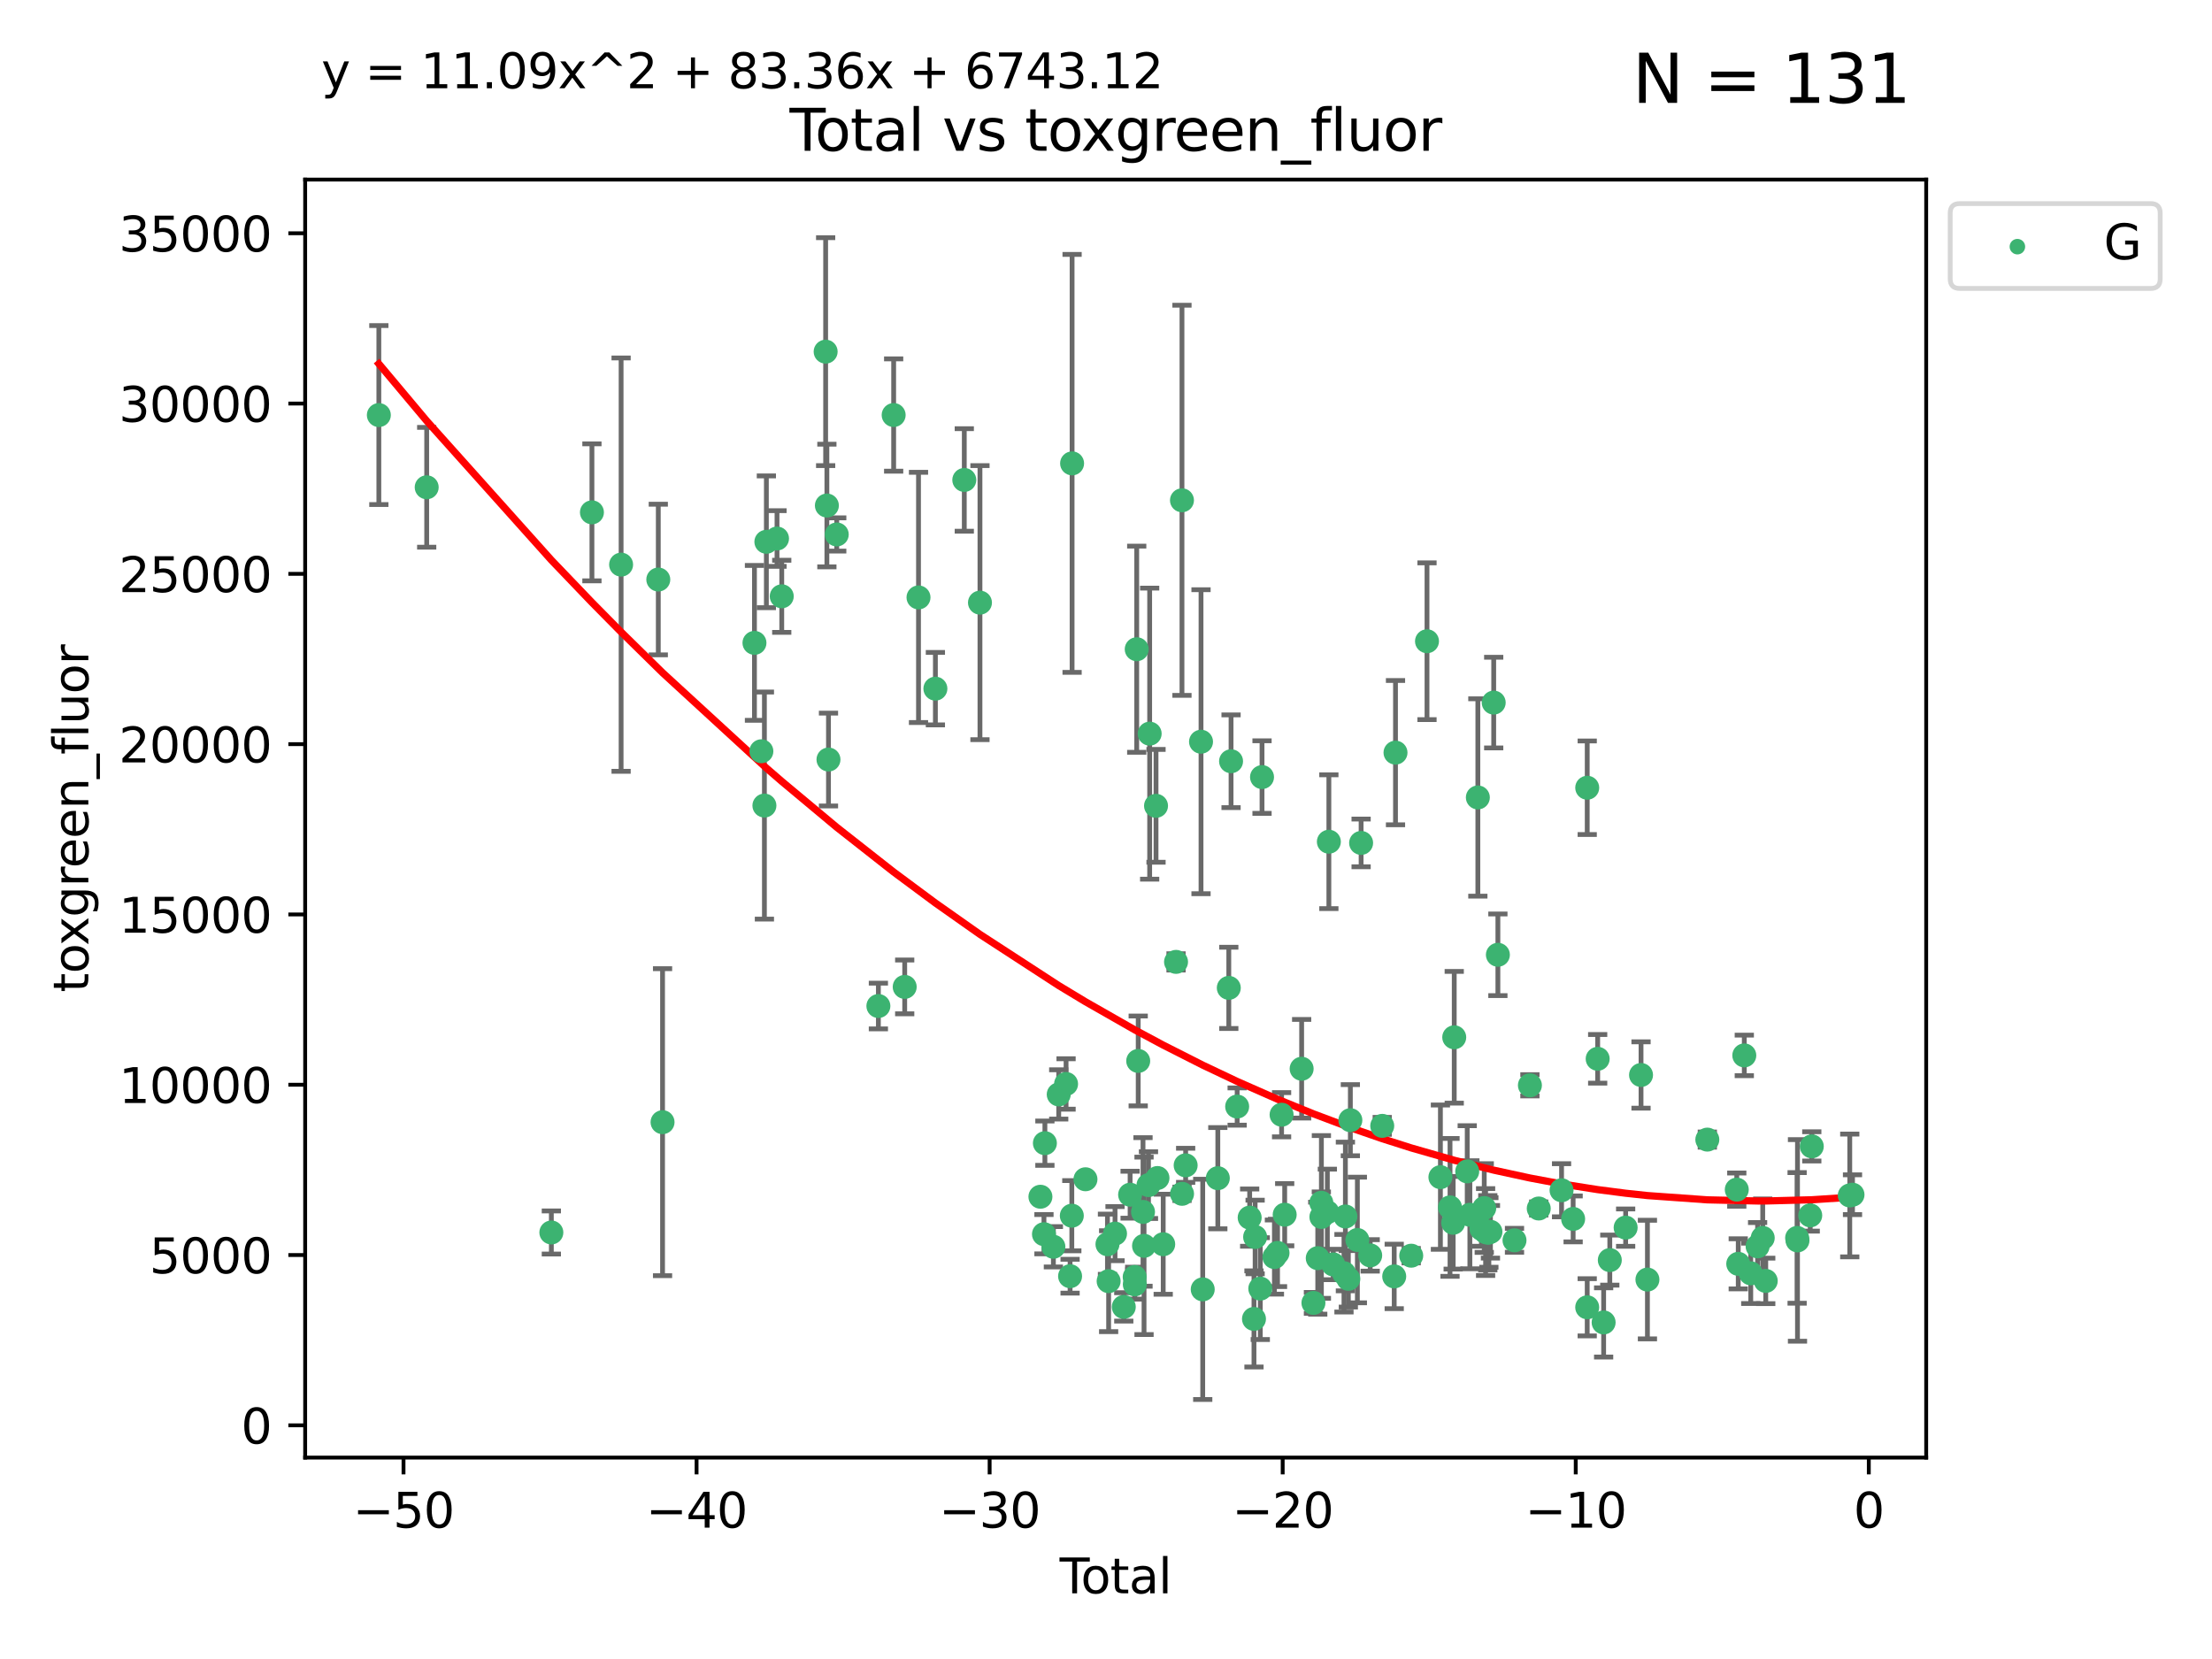 <?xml version="1.0" encoding="utf-8" standalone="no"?>
<!DOCTYPE svg PUBLIC "-//W3C//DTD SVG 1.1//EN"
  "http://www.w3.org/Graphics/SVG/1.1/DTD/svg11.dtd">
<svg xmlns:xlink="http://www.w3.org/1999/xlink" width="460.8pt" height="345.6pt" viewBox="0 0 460.8 345.6" xmlns="http://www.w3.org/2000/svg" version="1.1">
 <defs>
  <style type="text/css">*{stroke-linejoin: round; stroke-linecap: butt}</style>
 </defs>
 <g id="figure_1">
  <g id="patch_1">
   <path d="M 0 345.6 
L 460.8 345.6 
L 460.8 0 
L 0 0 
z
" style="fill: #ffffff"/>
  </g>
  <g id="axes_1">
   <g id="patch_2">
    <path d="M 63.571 303.64 
L 401.26 303.64 
L 401.26 37.411 
L 63.571 37.411 
z
" style="fill: #ffffff"/>
   </g>
   <g id="PathCollection_1">
    <defs>
     <path id="meac7d6b9ba" d="M 0 1.118 
C 0.297 1.118 0.581 1 0.791 0.791 
C 1 0.581 1.118 0.297 1.118 0 
C 1.118 -0.297 1 -0.581 0.791 -0.791 
C 0.581 -1 0.297 -1.118 0 -1.118 
C -0.297 -1.118 -0.581 -1 -0.791 -0.791 
C -1 -0.581 -1.118 -0.297 -1.118 0 
C -1.118 0.297 -1 0.581 -0.791 0.791 
C -0.581 1 -0.297 1.118 0 1.118 
z
" style="stroke: #3cb371"/>
    </defs>
    <g clip-path="url(#pba56f496bf)">
     <use xlink:href="#meac7d6b9ba" x="78.921" y="86.466" style="fill: #3cb371; stroke: #3cb371"/>
     <use xlink:href="#meac7d6b9ba" x="88.888" y="101.51" style="fill: #3cb371; stroke: #3cb371"/>
     <use xlink:href="#meac7d6b9ba" x="114.856" y="256.746" style="fill: #3cb371; stroke: #3cb371"/>
     <use xlink:href="#meac7d6b9ba" x="123.31" y="106.729" style="fill: #3cb371; stroke: #3cb371"/>
     <use xlink:href="#meac7d6b9ba" x="129.387" y="117.622" style="fill: #3cb371; stroke: #3cb371"/>
     <use xlink:href="#meac7d6b9ba" x="137.135" y="120.727" style="fill: #3cb371; stroke: #3cb371"/>
     <use xlink:href="#meac7d6b9ba" x="138.022" y="233.769" style="fill: #3cb371; stroke: #3cb371"/>
     <use xlink:href="#meac7d6b9ba" x="157.169" y="133.922" style="fill: #3cb371; stroke: #3cb371"/>
     <use xlink:href="#meac7d6b9ba" x="158.608" y="156.501" style="fill: #3cb371; stroke: #3cb371"/>
     <use xlink:href="#meac7d6b9ba" x="159.241" y="167.816" style="fill: #3cb371; stroke: #3cb371"/>
     <use xlink:href="#meac7d6b9ba" x="159.649" y="112.866" style="fill: #3cb371; stroke: #3cb371"/>
     <use xlink:href="#meac7d6b9ba" x="161.867" y="112.184" style="fill: #3cb371; stroke: #3cb371"/>
     <use xlink:href="#meac7d6b9ba" x="162.853" y="124.221" style="fill: #3cb371; stroke: #3cb371"/>
     <use xlink:href="#meac7d6b9ba" x="171.997" y="73.256" style="fill: #3cb371; stroke: #3cb371"/>
     <use xlink:href="#meac7d6b9ba" x="172.255" y="105.31" style="fill: #3cb371; stroke: #3cb371"/>
     <use xlink:href="#meac7d6b9ba" x="172.588" y="158.225" style="fill: #3cb371; stroke: #3cb371"/>
     <use xlink:href="#meac7d6b9ba" x="174.309" y="111.337" style="fill: #3cb371; stroke: #3cb371"/>
     <use xlink:href="#meac7d6b9ba" x="182.984" y="209.572" style="fill: #3cb371; stroke: #3cb371"/>
     <use xlink:href="#meac7d6b9ba" x="186.165" y="86.458" style="fill: #3cb371; stroke: #3cb371"/>
     <use xlink:href="#meac7d6b9ba" x="188.466" y="205.589" style="fill: #3cb371; stroke: #3cb371"/>
     <use xlink:href="#meac7d6b9ba" x="191.342" y="124.453" style="fill: #3cb371; stroke: #3cb371"/>
     <use xlink:href="#meac7d6b9ba" x="194.859" y="143.459" style="fill: #3cb371; stroke: #3cb371"/>
     <use xlink:href="#meac7d6b9ba" x="200.88" y="99.982" style="fill: #3cb371; stroke: #3cb371"/>
     <use xlink:href="#meac7d6b9ba" x="204.145" y="125.54" style="fill: #3cb371; stroke: #3cb371"/>
     <use xlink:href="#meac7d6b9ba" x="216.739" y="249.303" style="fill: #3cb371; stroke: #3cb371"/>
     <use xlink:href="#meac7d6b9ba" x="217.477" y="257.102" style="fill: #3cb371; stroke: #3cb371"/>
     <use xlink:href="#meac7d6b9ba" x="217.671" y="238.144" style="fill: #3cb371; stroke: #3cb371"/>
     <use xlink:href="#meac7d6b9ba" x="219.44" y="259.725" style="fill: #3cb371; stroke: #3cb371"/>
     <use xlink:href="#meac7d6b9ba" x="220.551" y="227.988" style="fill: #3cb371; stroke: #3cb371"/>
     <use xlink:href="#meac7d6b9ba" x="222.082" y="225.811" style="fill: #3cb371; stroke: #3cb371"/>
     <use xlink:href="#meac7d6b9ba" x="222.918" y="265.854" style="fill: #3cb371; stroke: #3cb371"/>
     <use xlink:href="#meac7d6b9ba" x="223.279" y="253.251" style="fill: #3cb371; stroke: #3cb371"/>
     <use xlink:href="#meac7d6b9ba" x="223.337" y="96.531" style="fill: #3cb371; stroke: #3cb371"/>
     <use xlink:href="#meac7d6b9ba" x="226.123" y="245.661" style="fill: #3cb371; stroke: #3cb371"/>
     <use xlink:href="#meac7d6b9ba" x="230.706" y="259.198" style="fill: #3cb371; stroke: #3cb371"/>
     <use xlink:href="#meac7d6b9ba" x="230.949" y="266.892" style="fill: #3cb371; stroke: #3cb371"/>
     <use xlink:href="#meac7d6b9ba" x="232.28" y="256.986" style="fill: #3cb371; stroke: #3cb371"/>
     <use xlink:href="#meac7d6b9ba" x="234.104" y="272.249" style="fill: #3cb371; stroke: #3cb371"/>
     <use xlink:href="#meac7d6b9ba" x="235.423" y="248.88" style="fill: #3cb371; stroke: #3cb371"/>
     <use xlink:href="#meac7d6b9ba" x="236.376" y="266.023" style="fill: #3cb371; stroke: #3cb371"/>
     <use xlink:href="#meac7d6b9ba" x="236.401" y="267.559" style="fill: #3cb371; stroke: #3cb371"/>
     <use xlink:href="#meac7d6b9ba" x="236.8" y="135.242" style="fill: #3cb371; stroke: #3cb371"/>
     <use xlink:href="#meac7d6b9ba" x="237.11" y="221.013" style="fill: #3cb371; stroke: #3cb371"/>
     <use xlink:href="#meac7d6b9ba" x="238.11" y="252.466" style="fill: #3cb371; stroke: #3cb371"/>
     <use xlink:href="#meac7d6b9ba" x="238.324" y="259.529" style="fill: #3cb371; stroke: #3cb371"/>
     <use xlink:href="#meac7d6b9ba" x="239.251" y="246.882" style="fill: #3cb371; stroke: #3cb371"/>
     <use xlink:href="#meac7d6b9ba" x="239.495" y="152.832" style="fill: #3cb371; stroke: #3cb371"/>
     <use xlink:href="#meac7d6b9ba" x="240.821" y="167.868" style="fill: #3cb371; stroke: #3cb371"/>
     <use xlink:href="#meac7d6b9ba" x="241.123" y="245.401" style="fill: #3cb371; stroke: #3cb371"/>
     <use xlink:href="#meac7d6b9ba" x="242.319" y="259.196" style="fill: #3cb371; stroke: #3cb371"/>
     <use xlink:href="#meac7d6b9ba" x="244.99" y="200.377" style="fill: #3cb371; stroke: #3cb371"/>
     <use xlink:href="#meac7d6b9ba" x="246.226" y="104.221" style="fill: #3cb371; stroke: #3cb371"/>
     <use xlink:href="#meac7d6b9ba" x="246.241" y="248.693" style="fill: #3cb371; stroke: #3cb371"/>
     <use xlink:href="#meac7d6b9ba" x="246.993" y="242.761" style="fill: #3cb371; stroke: #3cb371"/>
     <use xlink:href="#meac7d6b9ba" x="250.195" y="154.513" style="fill: #3cb371; stroke: #3cb371"/>
     <use xlink:href="#meac7d6b9ba" x="250.55" y="268.598" style="fill: #3cb371; stroke: #3cb371"/>
     <use xlink:href="#meac7d6b9ba" x="253.694" y="245.438" style="fill: #3cb371; stroke: #3cb371"/>
     <use xlink:href="#meac7d6b9ba" x="255.98" y="205.792" style="fill: #3cb371; stroke: #3cb371"/>
     <use xlink:href="#meac7d6b9ba" x="256.452" y="158.582" style="fill: #3cb371; stroke: #3cb371"/>
     <use xlink:href="#meac7d6b9ba" x="257.723" y="230.515" style="fill: #3cb371; stroke: #3cb371"/>
     <use xlink:href="#meac7d6b9ba" x="260.328" y="253.652" style="fill: #3cb371; stroke: #3cb371"/>
     <use xlink:href="#meac7d6b9ba" x="261.227" y="274.756" style="fill: #3cb371; stroke: #3cb371"/>
     <use xlink:href="#meac7d6b9ba" x="261.466" y="257.685" style="fill: #3cb371; stroke: #3cb371"/>
     <use xlink:href="#meac7d6b9ba" x="262.542" y="268.44" style="fill: #3cb371; stroke: #3cb371"/>
     <use xlink:href="#meac7d6b9ba" x="262.903" y="161.88" style="fill: #3cb371; stroke: #3cb371"/>
     <use xlink:href="#meac7d6b9ba" x="265.485" y="261.866" style="fill: #3cb371; stroke: #3cb371"/>
     <use xlink:href="#meac7d6b9ba" x="266.132" y="261.007" style="fill: #3cb371; stroke: #3cb371"/>
     <use xlink:href="#meac7d6b9ba" x="266.978" y="232.217" style="fill: #3cb371; stroke: #3cb371"/>
     <use xlink:href="#meac7d6b9ba" x="267.623" y="253.044" style="fill: #3cb371; stroke: #3cb371"/>
     <use xlink:href="#meac7d6b9ba" x="271.156" y="222.64" style="fill: #3cb371; stroke: #3cb371"/>
     <use xlink:href="#meac7d6b9ba" x="273.612" y="271.415" style="fill: #3cb371; stroke: #3cb371"/>
     <use xlink:href="#meac7d6b9ba" x="274.511" y="262.099" style="fill: #3cb371; stroke: #3cb371"/>
     <use xlink:href="#meac7d6b9ba" x="275.257" y="250.56" style="fill: #3cb371; stroke: #3cb371"/>
     <use xlink:href="#meac7d6b9ba" x="275.27" y="253.514" style="fill: #3cb371; stroke: #3cb371"/>
     <use xlink:href="#meac7d6b9ba" x="276.512" y="252.521" style="fill: #3cb371; stroke: #3cb371"/>
     <use xlink:href="#meac7d6b9ba" x="276.827" y="175.344" style="fill: #3cb371; stroke: #3cb371"/>
     <use xlink:href="#meac7d6b9ba" x="277.741" y="263.41" style="fill: #3cb371; stroke: #3cb371"/>
     <use xlink:href="#meac7d6b9ba" x="279.976" y="265.237" style="fill: #3cb371; stroke: #3cb371"/>
     <use xlink:href="#meac7d6b9ba" x="280.271" y="253.415" style="fill: #3cb371; stroke: #3cb371"/>
     <use xlink:href="#meac7d6b9ba" x="280.884" y="266.406" style="fill: #3cb371; stroke: #3cb371"/>
     <use xlink:href="#meac7d6b9ba" x="281.303" y="233.355" style="fill: #3cb371; stroke: #3cb371"/>
     <use xlink:href="#meac7d6b9ba" x="282.766" y="258.311" style="fill: #3cb371; stroke: #3cb371"/>
     <use xlink:href="#meac7d6b9ba" x="283.545" y="175.597" style="fill: #3cb371; stroke: #3cb371"/>
     <use xlink:href="#meac7d6b9ba" x="285.437" y="261.522" style="fill: #3cb371; stroke: #3cb371"/>
     <use xlink:href="#meac7d6b9ba" x="287.945" y="234.537" style="fill: #3cb371; stroke: #3cb371"/>
     <use xlink:href="#meac7d6b9ba" x="290.441" y="265.899" style="fill: #3cb371; stroke: #3cb371"/>
     <use xlink:href="#meac7d6b9ba" x="290.709" y="156.788" style="fill: #3cb371; stroke: #3cb371"/>
     <use xlink:href="#meac7d6b9ba" x="293.983" y="261.584" style="fill: #3cb371; stroke: #3cb371"/>
     <use xlink:href="#meac7d6b9ba" x="297.27" y="133.582" style="fill: #3cb371; stroke: #3cb371"/>
     <use xlink:href="#meac7d6b9ba" x="300.065" y="245.222" style="fill: #3cb371; stroke: #3cb371"/>
     <use xlink:href="#meac7d6b9ba" x="302.065" y="251.522" style="fill: #3cb371; stroke: #3cb371"/>
     <use xlink:href="#meac7d6b9ba" x="302.723" y="254.726" style="fill: #3cb371; stroke: #3cb371"/>
     <use xlink:href="#meac7d6b9ba" x="302.944" y="216.087" style="fill: #3cb371; stroke: #3cb371"/>
     <use xlink:href="#meac7d6b9ba" x="305.65" y="244.017" style="fill: #3cb371; stroke: #3cb371"/>
     <use xlink:href="#meac7d6b9ba" x="306.201" y="253.057" style="fill: #3cb371; stroke: #3cb371"/>
     <use xlink:href="#meac7d6b9ba" x="307.864" y="166.124" style="fill: #3cb371; stroke: #3cb371"/>
     <use xlink:href="#meac7d6b9ba" x="308.613" y="256.001" style="fill: #3cb371; stroke: #3cb371"/>
     <use xlink:href="#meac7d6b9ba" x="309.196" y="251.658" style="fill: #3cb371; stroke: #3cb371"/>
     <use xlink:href="#meac7d6b9ba" x="309.479" y="256.655" style="fill: #3cb371; stroke: #3cb371"/>
     <use xlink:href="#meac7d6b9ba" x="309.936" y="256.796" style="fill: #3cb371; stroke: #3cb371"/>
     <use xlink:href="#meac7d6b9ba" x="310.161" y="256.742" style="fill: #3cb371; stroke: #3cb371"/>
     <use xlink:href="#meac7d6b9ba" x="310.488" y="256.609" style="fill: #3cb371; stroke: #3cb371"/>
     <use xlink:href="#meac7d6b9ba" x="311.166" y="146.363" style="fill: #3cb371; stroke: #3cb371"/>
     <use xlink:href="#meac7d6b9ba" x="312.038" y="198.899" style="fill: #3cb371; stroke: #3cb371"/>
     <use xlink:href="#meac7d6b9ba" x="315.498" y="258.38" style="fill: #3cb371; stroke: #3cb371"/>
     <use xlink:href="#meac7d6b9ba" x="318.708" y="226.09" style="fill: #3cb371; stroke: #3cb371"/>
     <use xlink:href="#meac7d6b9ba" x="320.548" y="251.753" style="fill: #3cb371; stroke: #3cb371"/>
     <use xlink:href="#meac7d6b9ba" x="325.301" y="247.953" style="fill: #3cb371; stroke: #3cb371"/>
     <use xlink:href="#meac7d6b9ba" x="327.713" y="253.923" style="fill: #3cb371; stroke: #3cb371"/>
     <use xlink:href="#meac7d6b9ba" x="330.645" y="272.335" style="fill: #3cb371; stroke: #3cb371"/>
     <use xlink:href="#meac7d6b9ba" x="330.648" y="164.101" style="fill: #3cb371; stroke: #3cb371"/>
     <use xlink:href="#meac7d6b9ba" x="332.825" y="220.571" style="fill: #3cb371; stroke: #3cb371"/>
     <use xlink:href="#meac7d6b9ba" x="334.066" y="275.489" style="fill: #3cb371; stroke: #3cb371"/>
     <use xlink:href="#meac7d6b9ba" x="335.351" y="262.502" style="fill: #3cb371; stroke: #3cb371"/>
     <use xlink:href="#meac7d6b9ba" x="338.652" y="255.734" style="fill: #3cb371; stroke: #3cb371"/>
     <use xlink:href="#meac7d6b9ba" x="341.857" y="223.939" style="fill: #3cb371; stroke: #3cb371"/>
     <use xlink:href="#meac7d6b9ba" x="343.19" y="266.558" style="fill: #3cb371; stroke: #3cb371"/>
     <use xlink:href="#meac7d6b9ba" x="355.667" y="237.401" style="fill: #3cb371; stroke: #3cb371"/>
     <use xlink:href="#meac7d6b9ba" x="361.802" y="247.821" style="fill: #3cb371; stroke: #3cb371"/>
     <use xlink:href="#meac7d6b9ba" x="362.108" y="263.281" style="fill: #3cb371; stroke: #3cb371"/>
     <use xlink:href="#meac7d6b9ba" x="363.368" y="219.859" style="fill: #3cb371; stroke: #3cb371"/>
     <use xlink:href="#meac7d6b9ba" x="364.714" y="265.258" style="fill: #3cb371; stroke: #3cb371"/>
     <use xlink:href="#meac7d6b9ba" x="366.139" y="259.636" style="fill: #3cb371; stroke: #3cb371"/>
     <use xlink:href="#meac7d6b9ba" x="367.209" y="257.881" style="fill: #3cb371; stroke: #3cb371"/>
     <use xlink:href="#meac7d6b9ba" x="367.838" y="266.836" style="fill: #3cb371; stroke: #3cb371"/>
     <use xlink:href="#meac7d6b9ba" x="374.373" y="257.88" style="fill: #3cb371; stroke: #3cb371"/>
     <use xlink:href="#meac7d6b9ba" x="374.45" y="258.401" style="fill: #3cb371; stroke: #3cb371"/>
     <use xlink:href="#meac7d6b9ba" x="377.105" y="253.187" style="fill: #3cb371; stroke: #3cb371"/>
     <use xlink:href="#meac7d6b9ba" x="377.429" y="238.809" style="fill: #3cb371; stroke: #3cb371"/>
     <use xlink:href="#meac7d6b9ba" x="385.339" y="249.037" style="fill: #3cb371; stroke: #3cb371"/>
     <use xlink:href="#meac7d6b9ba" x="385.911" y="248.878" style="fill: #3cb371; stroke: #3cb371"/>
    </g>
   </g>
   <g id="matplotlib.axis_1">
    <g id="xtick_1">
     <g id="line2d_1">
      <defs>
       <path id="mc45741a8c3" d="M 0 0 
L 0 3.5 
" style="stroke: #000000; stroke-width: 0.8"/>
      </defs>
      <g>
       <use xlink:href="#mc45741a8c3" x="84.059" y="303.64" style="stroke: #000000; stroke-width: 0.8"/>
      </g>
     </g>
     <g id="text_1">
      <!-- −50 -->
      <g transform="translate(73.506 318.238)scale(0.1 -0.1)">
       <defs>
        <path id="DejaVuSans-2212" d="M 678 2272 
L 4684 2272 
L 4684 1741 
L 678 1741 
L 678 2272 
z
" transform="scale(0.016)"/>
        <path id="DejaVuSans-35" d="M 691 4666 
L 3169 4666 
L 3169 4134 
L 1269 4134 
L 1269 2991 
Q 1406 3038 1543 3061 
Q 1681 3084 1819 3084 
Q 2600 3084 3056 2656 
Q 3513 2228 3513 1497 
Q 3513 744 3044 326 
Q 2575 -91 1722 -91 
Q 1428 -91 1123 -41 
Q 819 9 494 109 
L 494 744 
Q 775 591 1075 516 
Q 1375 441 1709 441 
Q 2250 441 2565 725 
Q 2881 1009 2881 1497 
Q 2881 1984 2565 2268 
Q 2250 2553 1709 2553 
Q 1456 2553 1204 2497 
Q 953 2441 691 2322 
L 691 4666 
z
" transform="scale(0.016)"/>
        <path id="DejaVuSans-30" d="M 2034 4250 
Q 1547 4250 1301 3770 
Q 1056 3291 1056 2328 
Q 1056 1369 1301 889 
Q 1547 409 2034 409 
Q 2525 409 2770 889 
Q 3016 1369 3016 2328 
Q 3016 3291 2770 3770 
Q 2525 4250 2034 4250 
z
M 2034 4750 
Q 2819 4750 3233 4129 
Q 3647 3509 3647 2328 
Q 3647 1150 3233 529 
Q 2819 -91 2034 -91 
Q 1250 -91 836 529 
Q 422 1150 422 2328 
Q 422 3509 836 4129 
Q 1250 4750 2034 4750 
z
" transform="scale(0.016)"/>
       </defs>
       <use xlink:href="#DejaVuSans-2212"/>
       <use xlink:href="#DejaVuSans-35" x="83.789"/>
       <use xlink:href="#DejaVuSans-30" x="147.412"/>
      </g>
     </g>
    </g>
    <g id="xtick_2">
     <g id="line2d_2">
      <g>
       <use xlink:href="#mc45741a8c3" x="145.108" y="303.64" style="stroke: #000000; stroke-width: 0.8"/>
      </g>
     </g>
     <g id="text_2">
      <!-- −40 -->
      <g transform="translate(134.555 318.238)scale(0.1 -0.1)">
       <defs>
        <path id="DejaVuSans-34" d="M 2419 4116 
L 825 1625 
L 2419 1625 
L 2419 4116 
z
M 2253 4666 
L 3047 4666 
L 3047 1625 
L 3713 1625 
L 3713 1100 
L 3047 1100 
L 3047 0 
L 2419 0 
L 2419 1100 
L 313 1100 
L 313 1709 
L 2253 4666 
z
" transform="scale(0.016)"/>
       </defs>
       <use xlink:href="#DejaVuSans-2212"/>
       <use xlink:href="#DejaVuSans-34" x="83.789"/>
       <use xlink:href="#DejaVuSans-30" x="147.412"/>
      </g>
     </g>
    </g>
    <g id="xtick_3">
     <g id="line2d_3">
      <g>
       <use xlink:href="#mc45741a8c3" x="206.157" y="303.64" style="stroke: #000000; stroke-width: 0.8"/>
      </g>
     </g>
     <g id="text_3">
      <!-- −30 -->
      <g transform="translate(195.605 318.238)scale(0.1 -0.1)">
       <defs>
        <path id="DejaVuSans-33" d="M 2597 2516 
Q 3050 2419 3304 2112 
Q 3559 1806 3559 1356 
Q 3559 666 3084 287 
Q 2609 -91 1734 -91 
Q 1441 -91 1130 -33 
Q 819 25 488 141 
L 488 750 
Q 750 597 1062 519 
Q 1375 441 1716 441 
Q 2309 441 2620 675 
Q 2931 909 2931 1356 
Q 2931 1769 2642 2001 
Q 2353 2234 1838 2234 
L 1294 2234 
L 1294 2753 
L 1863 2753 
Q 2328 2753 2575 2939 
Q 2822 3125 2822 3475 
Q 2822 3834 2567 4026 
Q 2313 4219 1838 4219 
Q 1578 4219 1281 4162 
Q 984 4106 628 3988 
L 628 4550 
Q 988 4650 1302 4700 
Q 1616 4750 1894 4750 
Q 2613 4750 3031 4423 
Q 3450 4097 3450 3541 
Q 3450 3153 3228 2886 
Q 3006 2619 2597 2516 
z
" transform="scale(0.016)"/>
       </defs>
       <use xlink:href="#DejaVuSans-2212"/>
       <use xlink:href="#DejaVuSans-33" x="83.789"/>
       <use xlink:href="#DejaVuSans-30" x="147.412"/>
      </g>
     </g>
    </g>
    <g id="xtick_4">
     <g id="line2d_4">
      <g>
       <use xlink:href="#mc45741a8c3" x="267.206" y="303.64" style="stroke: #000000; stroke-width: 0.8"/>
      </g>
     </g>
     <g id="text_4">
      <!-- −20 -->
      <g transform="translate(256.654 318.238)scale(0.1 -0.1)">
       <defs>
        <path id="DejaVuSans-32" d="M 1228 531 
L 3431 531 
L 3431 0 
L 469 0 
L 469 531 
Q 828 903 1448 1529 
Q 2069 2156 2228 2338 
Q 2531 2678 2651 2914 
Q 2772 3150 2772 3378 
Q 2772 3750 2511 3984 
Q 2250 4219 1831 4219 
Q 1534 4219 1204 4116 
Q 875 4013 500 3803 
L 500 4441 
Q 881 4594 1212 4672 
Q 1544 4750 1819 4750 
Q 2544 4750 2975 4387 
Q 3406 4025 3406 3419 
Q 3406 3131 3298 2873 
Q 3191 2616 2906 2266 
Q 2828 2175 2409 1742 
Q 1991 1309 1228 531 
z
" transform="scale(0.016)"/>
       </defs>
       <use xlink:href="#DejaVuSans-2212"/>
       <use xlink:href="#DejaVuSans-32" x="83.789"/>
       <use xlink:href="#DejaVuSans-30" x="147.412"/>
      </g>
     </g>
    </g>
    <g id="xtick_5">
     <g id="line2d_5">
      <g>
       <use xlink:href="#mc45741a8c3" x="328.255" y="303.64" style="stroke: #000000; stroke-width: 0.8"/>
      </g>
     </g>
     <g id="text_5">
      <!-- −10 -->
      <g transform="translate(317.703 318.238)scale(0.1 -0.1)">
       <defs>
        <path id="DejaVuSans-31" d="M 794 531 
L 1825 531 
L 1825 4091 
L 703 3866 
L 703 4441 
L 1819 4666 
L 2450 4666 
L 2450 531 
L 3481 531 
L 3481 0 
L 794 0 
L 794 531 
z
" transform="scale(0.016)"/>
       </defs>
       <use xlink:href="#DejaVuSans-2212"/>
       <use xlink:href="#DejaVuSans-31" x="83.789"/>
       <use xlink:href="#DejaVuSans-30" x="147.412"/>
      </g>
     </g>
    </g>
    <g id="xtick_6">
     <g id="line2d_6">
      <g>
       <use xlink:href="#mc45741a8c3" x="389.305" y="303.64" style="stroke: #000000; stroke-width: 0.8"/>
      </g>
     </g>
     <g id="text_6">
      <!-- 0 -->
      <g transform="translate(386.123 318.238)scale(0.1 -0.1)">
       <use xlink:href="#DejaVuSans-30"/>
      </g>
     </g>
    </g>
    <g id="text_7">
     <!-- Total -->
     <g transform="translate(220.739 331.917)scale(0.1 -0.1)">
      <defs>
       <path id="DejaVuSans-54" d="M -19 4666 
L 3928 4666 
L 3928 4134 
L 2272 4134 
L 2272 0 
L 1638 0 
L 1638 4134 
L -19 4134 
L -19 4666 
z
" transform="scale(0.016)"/>
       <path id="DejaVuSans-6f" d="M 1959 3097 
Q 1497 3097 1228 2736 
Q 959 2375 959 1747 
Q 959 1119 1226 758 
Q 1494 397 1959 397 
Q 2419 397 2687 759 
Q 2956 1122 2956 1747 
Q 2956 2369 2687 2733 
Q 2419 3097 1959 3097 
z
M 1959 3584 
Q 2709 3584 3137 3096 
Q 3566 2609 3566 1747 
Q 3566 888 3137 398 
Q 2709 -91 1959 -91 
Q 1206 -91 779 398 
Q 353 888 353 1747 
Q 353 2609 779 3096 
Q 1206 3584 1959 3584 
z
" transform="scale(0.016)"/>
       <path id="DejaVuSans-74" d="M 1172 4494 
L 1172 3500 
L 2356 3500 
L 2356 3053 
L 1172 3053 
L 1172 1153 
Q 1172 725 1289 603 
Q 1406 481 1766 481 
L 2356 481 
L 2356 0 
L 1766 0 
Q 1100 0 847 248 
Q 594 497 594 1153 
L 594 3053 
L 172 3053 
L 172 3500 
L 594 3500 
L 594 4494 
L 1172 4494 
z
" transform="scale(0.016)"/>
       <path id="DejaVuSans-61" d="M 2194 1759 
Q 1497 1759 1228 1600 
Q 959 1441 959 1056 
Q 959 750 1161 570 
Q 1363 391 1709 391 
Q 2188 391 2477 730 
Q 2766 1069 2766 1631 
L 2766 1759 
L 2194 1759 
z
M 3341 1997 
L 3341 0 
L 2766 0 
L 2766 531 
Q 2569 213 2275 61 
Q 1981 -91 1556 -91 
Q 1019 -91 701 211 
Q 384 513 384 1019 
Q 384 1609 779 1909 
Q 1175 2209 1959 2209 
L 2766 2209 
L 2766 2266 
Q 2766 2663 2505 2880 
Q 2244 3097 1772 3097 
Q 1472 3097 1187 3025 
Q 903 2953 641 2809 
L 641 3341 
Q 956 3463 1253 3523 
Q 1550 3584 1831 3584 
Q 2591 3584 2966 3190 
Q 3341 2797 3341 1997 
z
" transform="scale(0.016)"/>
       <path id="DejaVuSans-6c" d="M 603 4863 
L 1178 4863 
L 1178 0 
L 603 0 
L 603 4863 
z
" transform="scale(0.016)"/>
      </defs>
      <use xlink:href="#DejaVuSans-54"/>
      <use xlink:href="#DejaVuSans-6f" x="44.084"/>
      <use xlink:href="#DejaVuSans-74" x="105.266"/>
      <use xlink:href="#DejaVuSans-61" x="144.475"/>
      <use xlink:href="#DejaVuSans-6c" x="205.754"/>
     </g>
    </g>
   </g>
   <g id="matplotlib.axis_2">
    <g id="ytick_1">
     <g id="line2d_7">
      <defs>
       <path id="m2732ea47b7" d="M 0 0 
L -3.5 0 
" style="stroke: #000000; stroke-width: 0.8"/>
      </defs>
      <g>
       <use xlink:href="#m2732ea47b7" x="63.571" y="296.921" style="stroke: #000000; stroke-width: 0.8"/>
      </g>
     </g>
     <g id="text_8">
      <!-- 0 -->
      <g transform="translate(50.209 300.721)scale(0.1 -0.1)">
       <use xlink:href="#DejaVuSans-30"/>
      </g>
     </g>
    </g>
    <g id="ytick_2">
     <g id="line2d_8">
      <g>
       <use xlink:href="#m2732ea47b7" x="63.571" y="261.446" style="stroke: #000000; stroke-width: 0.8"/>
      </g>
     </g>
     <g id="text_9">
      <!-- 5000 -->
      <g transform="translate(31.121 265.246)scale(0.1 -0.1)">
       <use xlink:href="#DejaVuSans-35"/>
       <use xlink:href="#DejaVuSans-30" x="63.623"/>
       <use xlink:href="#DejaVuSans-30" x="127.246"/>
       <use xlink:href="#DejaVuSans-30" x="190.869"/>
      </g>
     </g>
    </g>
    <g id="ytick_3">
     <g id="line2d_9">
      <g>
       <use xlink:href="#m2732ea47b7" x="63.571" y="225.971" style="stroke: #000000; stroke-width: 0.8"/>
      </g>
     </g>
     <g id="text_10">
      <!-- 10000 -->
      <g transform="translate(24.759 229.771)scale(0.1 -0.1)">
       <use xlink:href="#DejaVuSans-31"/>
       <use xlink:href="#DejaVuSans-30" x="63.623"/>
       <use xlink:href="#DejaVuSans-30" x="127.246"/>
       <use xlink:href="#DejaVuSans-30" x="190.869"/>
       <use xlink:href="#DejaVuSans-30" x="254.492"/>
      </g>
     </g>
    </g>
    <g id="ytick_4">
     <g id="line2d_10">
      <g>
       <use xlink:href="#m2732ea47b7" x="63.571" y="190.496" style="stroke: #000000; stroke-width: 0.8"/>
      </g>
     </g>
     <g id="text_11">
      <!-- 15000 -->
      <g transform="translate(24.759 194.296)scale(0.1 -0.1)">
       <use xlink:href="#DejaVuSans-31"/>
       <use xlink:href="#DejaVuSans-35" x="63.623"/>
       <use xlink:href="#DejaVuSans-30" x="127.246"/>
       <use xlink:href="#DejaVuSans-30" x="190.869"/>
       <use xlink:href="#DejaVuSans-30" x="254.492"/>
      </g>
     </g>
    </g>
    <g id="ytick_5">
     <g id="line2d_11">
      <g>
       <use xlink:href="#m2732ea47b7" x="63.571" y="155.021" style="stroke: #000000; stroke-width: 0.8"/>
      </g>
     </g>
     <g id="text_12">
      <!-- 20000 -->
      <g transform="translate(24.759 158.821)scale(0.1 -0.1)">
       <use xlink:href="#DejaVuSans-32"/>
       <use xlink:href="#DejaVuSans-30" x="63.623"/>
       <use xlink:href="#DejaVuSans-30" x="127.246"/>
       <use xlink:href="#DejaVuSans-30" x="190.869"/>
       <use xlink:href="#DejaVuSans-30" x="254.492"/>
      </g>
     </g>
    </g>
    <g id="ytick_6">
     <g id="line2d_12">
      <g>
       <use xlink:href="#m2732ea47b7" x="63.571" y="119.546" style="stroke: #000000; stroke-width: 0.8"/>
      </g>
     </g>
     <g id="text_13">
      <!-- 25000 -->
      <g transform="translate(24.759 123.346)scale(0.1 -0.1)">
       <use xlink:href="#DejaVuSans-32"/>
       <use xlink:href="#DejaVuSans-35" x="63.623"/>
       <use xlink:href="#DejaVuSans-30" x="127.246"/>
       <use xlink:href="#DejaVuSans-30" x="190.869"/>
       <use xlink:href="#DejaVuSans-30" x="254.492"/>
      </g>
     </g>
    </g>
    <g id="ytick_7">
     <g id="line2d_13">
      <g>
       <use xlink:href="#m2732ea47b7" x="63.571" y="84.071" style="stroke: #000000; stroke-width: 0.8"/>
      </g>
     </g>
     <g id="text_14">
      <!-- 30000 -->
      <g transform="translate(24.759 87.871)scale(0.1 -0.1)">
       <use xlink:href="#DejaVuSans-33"/>
       <use xlink:href="#DejaVuSans-30" x="63.623"/>
       <use xlink:href="#DejaVuSans-30" x="127.246"/>
       <use xlink:href="#DejaVuSans-30" x="190.869"/>
       <use xlink:href="#DejaVuSans-30" x="254.492"/>
      </g>
     </g>
    </g>
    <g id="ytick_8">
     <g id="line2d_14">
      <g>
       <use xlink:href="#m2732ea47b7" x="63.571" y="48.596" style="stroke: #000000; stroke-width: 0.8"/>
      </g>
     </g>
     <g id="text_15">
      <!-- 35000 -->
      <g transform="translate(24.759 52.396)scale(0.1 -0.1)">
       <use xlink:href="#DejaVuSans-33"/>
       <use xlink:href="#DejaVuSans-35" x="63.623"/>
       <use xlink:href="#DejaVuSans-30" x="127.246"/>
       <use xlink:href="#DejaVuSans-30" x="190.869"/>
       <use xlink:href="#DejaVuSans-30" x="254.492"/>
      </g>
     </g>
    </g>
    <g id="text_16">
     <!-- toxgreen_fluor -->
     <g transform="translate(18.401 206.72)rotate(-90)scale(0.1 -0.1)">
      <defs>
       <path id="DejaVuSans-78" d="M 3513 3500 
L 2247 1797 
L 3578 0 
L 2900 0 
L 1881 1375 
L 863 0 
L 184 0 
L 1544 1831 
L 300 3500 
L 978 3500 
L 1906 2253 
L 2834 3500 
L 3513 3500 
z
" transform="scale(0.016)"/>
       <path id="DejaVuSans-67" d="M 2906 1791 
Q 2906 2416 2648 2759 
Q 2391 3103 1925 3103 
Q 1463 3103 1205 2759 
Q 947 2416 947 1791 
Q 947 1169 1205 825 
Q 1463 481 1925 481 
Q 2391 481 2648 825 
Q 2906 1169 2906 1791 
z
M 3481 434 
Q 3481 -459 3084 -895 
Q 2688 -1331 1869 -1331 
Q 1566 -1331 1297 -1286 
Q 1028 -1241 775 -1147 
L 775 -588 
Q 1028 -725 1275 -790 
Q 1522 -856 1778 -856 
Q 2344 -856 2625 -561 
Q 2906 -266 2906 331 
L 2906 616 
Q 2728 306 2450 153 
Q 2172 0 1784 0 
Q 1141 0 747 490 
Q 353 981 353 1791 
Q 353 2603 747 3093 
Q 1141 3584 1784 3584 
Q 2172 3584 2450 3431 
Q 2728 3278 2906 2969 
L 2906 3500 
L 3481 3500 
L 3481 434 
z
" transform="scale(0.016)"/>
       <path id="DejaVuSans-72" d="M 2631 2963 
Q 2534 3019 2420 3045 
Q 2306 3072 2169 3072 
Q 1681 3072 1420 2755 
Q 1159 2438 1159 1844 
L 1159 0 
L 581 0 
L 581 3500 
L 1159 3500 
L 1159 2956 
Q 1341 3275 1631 3429 
Q 1922 3584 2338 3584 
Q 2397 3584 2469 3576 
Q 2541 3569 2628 3553 
L 2631 2963 
z
" transform="scale(0.016)"/>
       <path id="DejaVuSans-65" d="M 3597 1894 
L 3597 1613 
L 953 1613 
Q 991 1019 1311 708 
Q 1631 397 2203 397 
Q 2534 397 2845 478 
Q 3156 559 3463 722 
L 3463 178 
Q 3153 47 2828 -22 
Q 2503 -91 2169 -91 
Q 1331 -91 842 396 
Q 353 884 353 1716 
Q 353 2575 817 3079 
Q 1281 3584 2069 3584 
Q 2775 3584 3186 3129 
Q 3597 2675 3597 1894 
z
M 3022 2063 
Q 3016 2534 2758 2815 
Q 2500 3097 2075 3097 
Q 1594 3097 1305 2825 
Q 1016 2553 972 2059 
L 3022 2063 
z
" transform="scale(0.016)"/>
       <path id="DejaVuSans-6e" d="M 3513 2113 
L 3513 0 
L 2938 0 
L 2938 2094 
Q 2938 2591 2744 2837 
Q 2550 3084 2163 3084 
Q 1697 3084 1428 2787 
Q 1159 2491 1159 1978 
L 1159 0 
L 581 0 
L 581 3500 
L 1159 3500 
L 1159 2956 
Q 1366 3272 1645 3428 
Q 1925 3584 2291 3584 
Q 2894 3584 3203 3211 
Q 3513 2838 3513 2113 
z
" transform="scale(0.016)"/>
       <path id="DejaVuSans-5f" d="M 3263 -1063 
L 3263 -1509 
L -63 -1509 
L -63 -1063 
L 3263 -1063 
z
" transform="scale(0.016)"/>
       <path id="DejaVuSans-66" d="M 2375 4863 
L 2375 4384 
L 1825 4384 
Q 1516 4384 1395 4259 
Q 1275 4134 1275 3809 
L 1275 3500 
L 2222 3500 
L 2222 3053 
L 1275 3053 
L 1275 0 
L 697 0 
L 697 3053 
L 147 3053 
L 147 3500 
L 697 3500 
L 697 3744 
Q 697 4328 969 4595 
Q 1241 4863 1831 4863 
L 2375 4863 
z
" transform="scale(0.016)"/>
       <path id="DejaVuSans-75" d="M 544 1381 
L 544 3500 
L 1119 3500 
L 1119 1403 
Q 1119 906 1312 657 
Q 1506 409 1894 409 
Q 2359 409 2629 706 
Q 2900 1003 2900 1516 
L 2900 3500 
L 3475 3500 
L 3475 0 
L 2900 0 
L 2900 538 
Q 2691 219 2414 64 
Q 2138 -91 1772 -91 
Q 1169 -91 856 284 
Q 544 659 544 1381 
z
M 1991 3584 
L 1991 3584 
z
" transform="scale(0.016)"/>
      </defs>
      <use xlink:href="#DejaVuSans-74"/>
      <use xlink:href="#DejaVuSans-6f" x="39.209"/>
      <use xlink:href="#DejaVuSans-78" x="97.266"/>
      <use xlink:href="#DejaVuSans-67" x="156.445"/>
      <use xlink:href="#DejaVuSans-72" x="219.922"/>
      <use xlink:href="#DejaVuSans-65" x="258.785"/>
      <use xlink:href="#DejaVuSans-65" x="320.309"/>
      <use xlink:href="#DejaVuSans-6e" x="381.832"/>
      <use xlink:href="#DejaVuSans-5f" x="445.211"/>
      <use xlink:href="#DejaVuSans-66" x="495.211"/>
      <use xlink:href="#DejaVuSans-6c" x="530.416"/>
      <use xlink:href="#DejaVuSans-75" x="558.199"/>
      <use xlink:href="#DejaVuSans-6f" x="621.578"/>
      <use xlink:href="#DejaVuSans-72" x="682.76"/>
     </g>
    </g>
   </g>
   <g id="LineCollection_1">
    <path d="M 78.921 105.106 
L 78.921 67.826 
" clip-path="url(#pba56f496bf)" style="fill: none; stroke: #696969"/>
    <path d="M 88.888 113.988 
L 88.888 89.032 
" clip-path="url(#pba56f496bf)" style="fill: none; stroke: #696969"/>
    <path d="M 114.856 261.234 
L 114.856 252.259 
" clip-path="url(#pba56f496bf)" style="fill: none; stroke: #696969"/>
    <path d="M 123.31 121 
L 123.31 92.459 
" clip-path="url(#pba56f496bf)" style="fill: none; stroke: #696969"/>
    <path d="M 129.387 160.677 
L 129.387 74.567 
" clip-path="url(#pba56f496bf)" style="fill: none; stroke: #696969"/>
    <path d="M 137.135 136.417 
L 137.135 105.037 
" clip-path="url(#pba56f496bf)" style="fill: none; stroke: #696969"/>
    <path d="M 138.022 265.746 
L 138.022 201.792 
" clip-path="url(#pba56f496bf)" style="fill: none; stroke: #696969"/>
    <path d="M 157.169 150.052 
L 157.169 117.792 
" clip-path="url(#pba56f496bf)" style="fill: none; stroke: #696969"/>
    <path d="M 158.608 156.986 
L 158.608 156.016 
" clip-path="url(#pba56f496bf)" style="fill: none; stroke: #696969"/>
    <path d="M 159.241 191.467 
L 159.241 144.164 
" clip-path="url(#pba56f496bf)" style="fill: none; stroke: #696969"/>
    <path d="M 159.649 126.592 
L 159.649 99.14 
" clip-path="url(#pba56f496bf)" style="fill: none; stroke: #696969"/>
    <path d="M 161.867 117.984 
L 161.867 106.384 
" clip-path="url(#pba56f496bf)" style="fill: none; stroke: #696969"/>
    <path d="M 162.853 131.732 
L 162.853 116.71 
" clip-path="url(#pba56f496bf)" style="fill: none; stroke: #696969"/>
    <path d="M 171.997 96.999 
L 171.997 49.513 
" clip-path="url(#pba56f496bf)" style="fill: none; stroke: #696969"/>
    <path d="M 172.255 118.087 
L 172.255 92.532 
" clip-path="url(#pba56f496bf)" style="fill: none; stroke: #696969"/>
    <path d="M 172.588 167.893 
L 172.588 148.558 
" clip-path="url(#pba56f496bf)" style="fill: none; stroke: #696969"/>
    <path d="M 174.309 114.797 
L 174.309 107.876 
" clip-path="url(#pba56f496bf)" style="fill: none; stroke: #696969"/>
    <path d="M 182.984 214.336 
L 182.984 204.809 
" clip-path="url(#pba56f496bf)" style="fill: none; stroke: #696969"/>
    <path d="M 186.165 98.157 
L 186.165 74.759 
" clip-path="url(#pba56f496bf)" style="fill: none; stroke: #696969"/>
    <path d="M 188.466 211.193 
L 188.466 199.986 
" clip-path="url(#pba56f496bf)" style="fill: none; stroke: #696969"/>
    <path d="M 191.342 150.517 
L 191.342 98.389 
" clip-path="url(#pba56f496bf)" style="fill: none; stroke: #696969"/>
    <path d="M 194.859 151.009 
L 194.859 135.909 
" clip-path="url(#pba56f496bf)" style="fill: none; stroke: #696969"/>
    <path d="M 200.88 110.662 
L 200.88 89.302 
" clip-path="url(#pba56f496bf)" style="fill: none; stroke: #696969"/>
    <path d="M 204.145 154.089 
L 204.145 96.991 
" clip-path="url(#pba56f496bf)" style="fill: none; stroke: #696969"/>
    <path d="M 216.739 250.186 
L 216.739 248.421 
" clip-path="url(#pba56f496bf)" style="fill: none; stroke: #696969"/>
    <path d="M 217.477 261.196 
L 217.477 253.009 
" clip-path="url(#pba56f496bf)" style="fill: none; stroke: #696969"/>
    <path d="M 217.671 242.76 
L 217.671 233.528 
" clip-path="url(#pba56f496bf)" style="fill: none; stroke: #696969"/>
    <path d="M 219.44 263.927 
L 219.44 255.524 
" clip-path="url(#pba56f496bf)" style="fill: none; stroke: #696969"/>
    <path d="M 220.551 233.123 
L 220.551 222.854 
" clip-path="url(#pba56f496bf)" style="fill: none; stroke: #696969"/>
    <path d="M 222.082 231.064 
L 222.082 220.558 
" clip-path="url(#pba56f496bf)" style="fill: none; stroke: #696969"/>
    <path d="M 222.918 269.383 
L 222.918 262.326 
" clip-path="url(#pba56f496bf)" style="fill: none; stroke: #696969"/>
    <path d="M 223.279 260.567 
L 223.279 245.936 
" clip-path="url(#pba56f496bf)" style="fill: none; stroke: #696969"/>
    <path d="M 223.337 140.064 
L 223.337 52.999 
" clip-path="url(#pba56f496bf)" style="fill: none; stroke: #696969"/>
    <path d="M 226.123 246.151 
L 226.123 245.172 
" clip-path="url(#pba56f496bf)" style="fill: none; stroke: #696969"/>
    <path d="M 230.706 265.472 
L 230.706 252.925 
" clip-path="url(#pba56f496bf)" style="fill: none; stroke: #696969"/>
    <path d="M 230.949 277.402 
L 230.949 256.382 
" clip-path="url(#pba56f496bf)" style="fill: none; stroke: #696969"/>
    <path d="M 232.28 262.623 
L 232.28 251.35 
" clip-path="url(#pba56f496bf)" style="fill: none; stroke: #696969"/>
    <path d="M 234.104 275.206 
L 234.104 269.293 
" clip-path="url(#pba56f496bf)" style="fill: none; stroke: #696969"/>
    <path d="M 235.423 253.769 
L 235.423 243.991 
" clip-path="url(#pba56f496bf)" style="fill: none; stroke: #696969"/>
    <path d="M 236.376 268.071 
L 236.376 263.976 
" clip-path="url(#pba56f496bf)" style="fill: none; stroke: #696969"/>
    <path d="M 236.401 270.632 
L 236.401 264.486 
" clip-path="url(#pba56f496bf)" style="fill: none; stroke: #696969"/>
    <path d="M 236.8 156.718 
L 236.8 113.767 
" clip-path="url(#pba56f496bf)" style="fill: none; stroke: #696969"/>
    <path d="M 237.11 230.374 
L 237.11 211.652 
" clip-path="url(#pba56f496bf)" style="fill: none; stroke: #696969"/>
    <path d="M 238.11 267.938 
L 238.11 236.994 
" clip-path="url(#pba56f496bf)" style="fill: none; stroke: #696969"/>
    <path d="M 238.324 278.007 
L 238.324 241.051 
" clip-path="url(#pba56f496bf)" style="fill: none; stroke: #696969"/>
    <path d="M 239.251 253.832 
L 239.251 239.931 
" clip-path="url(#pba56f496bf)" style="fill: none; stroke: #696969"/>
    <path d="M 239.495 183.148 
L 239.495 122.517 
" clip-path="url(#pba56f496bf)" style="fill: none; stroke: #696969"/>
    <path d="M 240.821 179.616 
L 240.821 156.12 
" clip-path="url(#pba56f496bf)" style="fill: none; stroke: #696969"/>
    <path d="M 241.123 246.053 
L 241.123 244.75 
" clip-path="url(#pba56f496bf)" style="fill: none; stroke: #696969"/>
    <path d="M 242.319 269.616 
L 242.319 248.776 
" clip-path="url(#pba56f496bf)" style="fill: none; stroke: #696969"/>
    <path d="M 244.99 202.079 
L 244.99 198.675 
" clip-path="url(#pba56f496bf)" style="fill: none; stroke: #696969"/>
    <path d="M 246.226 144.855 
L 246.226 63.587 
" clip-path="url(#pba56f496bf)" style="fill: none; stroke: #696969"/>
    <path d="M 246.241 250.092 
L 246.241 247.294 
" clip-path="url(#pba56f496bf)" style="fill: none; stroke: #696969"/>
    <path d="M 246.993 246.314 
L 246.993 239.208 
" clip-path="url(#pba56f496bf)" style="fill: none; stroke: #696969"/>
    <path d="M 250.195 186.176 
L 250.195 122.85 
" clip-path="url(#pba56f496bf)" style="fill: none; stroke: #696969"/>
    <path d="M 250.55 291.539 
L 250.55 245.658 
" clip-path="url(#pba56f496bf)" style="fill: none; stroke: #696969"/>
    <path d="M 253.694 255.982 
L 253.694 234.894 
" clip-path="url(#pba56f496bf)" style="fill: none; stroke: #696969"/>
    <path d="M 255.98 214.254 
L 255.98 197.329 
" clip-path="url(#pba56f496bf)" style="fill: none; stroke: #696969"/>
    <path d="M 256.452 168.242 
L 256.452 148.922 
" clip-path="url(#pba56f496bf)" style="fill: none; stroke: #696969"/>
    <path d="M 257.723 234.395 
L 257.723 226.634 
" clip-path="url(#pba56f496bf)" style="fill: none; stroke: #696969"/>
    <path d="M 260.328 259.616 
L 260.328 247.688 
" clip-path="url(#pba56f496bf)" style="fill: none; stroke: #696969"/>
    <path d="M 261.227 284.769 
L 261.227 264.744 
" clip-path="url(#pba56f496bf)" style="fill: none; stroke: #696969"/>
    <path d="M 261.466 265.356 
L 261.466 250.014 
" clip-path="url(#pba56f496bf)" style="fill: none; stroke: #696969"/>
    <path d="M 262.542 279.05 
L 262.542 257.83 
" clip-path="url(#pba56f496bf)" style="fill: none; stroke: #696969"/>
    <path d="M 262.903 169.44 
L 262.903 154.319 
" clip-path="url(#pba56f496bf)" style="fill: none; stroke: #696969"/>
    <path d="M 265.485 269.589 
L 265.485 254.143 
" clip-path="url(#pba56f496bf)" style="fill: none; stroke: #696969"/>
    <path d="M 266.132 268.023 
L 266.132 253.991 
" clip-path="url(#pba56f496bf)" style="fill: none; stroke: #696969"/>
    <path d="M 266.978 236.826 
L 266.978 227.609 
" clip-path="url(#pba56f496bf)" style="fill: none; stroke: #696969"/>
    <path d="M 267.623 259.521 
L 267.623 246.567 
" clip-path="url(#pba56f496bf)" style="fill: none; stroke: #696969"/>
    <path d="M 271.156 232.911 
L 271.156 212.369 
" clip-path="url(#pba56f496bf)" style="fill: none; stroke: #696969"/>
    <path d="M 273.612 273.595 
L 273.612 269.235 
" clip-path="url(#pba56f496bf)" style="fill: none; stroke: #696969"/>
    <path d="M 274.511 273.764 
L 274.511 250.434 
" clip-path="url(#pba56f496bf)" style="fill: none; stroke: #696969"/>
    <path d="M 275.257 252.823 
L 275.257 248.297 
" clip-path="url(#pba56f496bf)" style="fill: none; stroke: #696969"/>
    <path d="M 275.27 270.468 
L 275.27 236.56 
" clip-path="url(#pba56f496bf)" style="fill: none; stroke: #696969"/>
    <path d="M 276.512 261.485 
L 276.512 243.557 
" clip-path="url(#pba56f496bf)" style="fill: none; stroke: #696969"/>
    <path d="M 276.827 189.277 
L 276.827 161.41 
" clip-path="url(#pba56f496bf)" style="fill: none; stroke: #696969"/>
    <path d="M 277.741 266.582 
L 277.741 260.238 
" clip-path="url(#pba56f496bf)" style="fill: none; stroke: #696969"/>
    <path d="M 279.976 273.314 
L 279.976 257.161 
" clip-path="url(#pba56f496bf)" style="fill: none; stroke: #696969"/>
    <path d="M 280.271 268.901 
L 280.271 237.929 
" clip-path="url(#pba56f496bf)" style="fill: none; stroke: #696969"/>
    <path d="M 280.884 272.285 
L 280.884 260.527 
" clip-path="url(#pba56f496bf)" style="fill: none; stroke: #696969"/>
    <path d="M 281.303 240.763 
L 281.303 225.946 
" clip-path="url(#pba56f496bf)" style="fill: none; stroke: #696969"/>
    <path d="M 282.766 271.401 
L 282.766 245.222 
" clip-path="url(#pba56f496bf)" style="fill: none; stroke: #696969"/>
    <path d="M 283.545 180.567 
L 283.545 170.627 
" clip-path="url(#pba56f496bf)" style="fill: none; stroke: #696969"/>
    <path d="M 285.437 264.798 
L 285.437 258.246 
" clip-path="url(#pba56f496bf)" style="fill: none; stroke: #696969"/>
    <path d="M 287.945 236.304 
L 287.945 232.77 
" clip-path="url(#pba56f496bf)" style="fill: none; stroke: #696969"/>
    <path d="M 290.441 272.612 
L 290.441 259.185 
" clip-path="url(#pba56f496bf)" style="fill: none; stroke: #696969"/>
    <path d="M 290.709 171.817 
L 290.709 141.76 
" clip-path="url(#pba56f496bf)" style="fill: none; stroke: #696969"/>
    <path d="M 293.983 263.092 
L 293.983 260.077 
" clip-path="url(#pba56f496bf)" style="fill: none; stroke: #696969"/>
    <path d="M 297.27 149.911 
L 297.27 117.252 
" clip-path="url(#pba56f496bf)" style="fill: none; stroke: #696969"/>
    <path d="M 300.065 260.255 
L 300.065 230.19 
" clip-path="url(#pba56f496bf)" style="fill: none; stroke: #696969"/>
    <path d="M 302.065 265.88 
L 302.065 237.164 
" clip-path="url(#pba56f496bf)" style="fill: none; stroke: #696969"/>
    <path d="M 302.723 264.374 
L 302.723 245.079 
" clip-path="url(#pba56f496bf)" style="fill: none; stroke: #696969"/>
    <path d="M 302.944 229.807 
L 302.944 202.368 
" clip-path="url(#pba56f496bf)" style="fill: none; stroke: #696969"/>
    <path d="M 305.65 253.528 
L 305.65 234.506 
" clip-path="url(#pba56f496bf)" style="fill: none; stroke: #696969"/>
    <path d="M 306.201 264.309 
L 306.201 241.804 
" clip-path="url(#pba56f496bf)" style="fill: none; stroke: #696969"/>
    <path d="M 307.864 186.682 
L 307.864 145.566 
" clip-path="url(#pba56f496bf)" style="fill: none; stroke: #696969"/>
    <path d="M 308.613 259.622 
L 308.613 252.38 
" clip-path="url(#pba56f496bf)" style="fill: none; stroke: #696969"/>
    <path d="M 309.196 260.897 
L 309.196 242.419 
" clip-path="url(#pba56f496bf)" style="fill: none; stroke: #696969"/>
    <path d="M 309.479 265.704 
L 309.479 247.606 
" clip-path="url(#pba56f496bf)" style="fill: none; stroke: #696969"/>
    <path d="M 309.936 264.537 
L 309.936 249.055 
" clip-path="url(#pba56f496bf)" style="fill: none; stroke: #696969"/>
    <path d="M 310.161 263.986 
L 310.161 249.499 
" clip-path="url(#pba56f496bf)" style="fill: none; stroke: #696969"/>
    <path d="M 310.488 262.089 
L 310.488 251.129 
" clip-path="url(#pba56f496bf)" style="fill: none; stroke: #696969"/>
    <path d="M 311.166 155.804 
L 311.166 136.922 
" clip-path="url(#pba56f496bf)" style="fill: none; stroke: #696969"/>
    <path d="M 312.038 207.402 
L 312.038 190.397 
" clip-path="url(#pba56f496bf)" style="fill: none; stroke: #696969"/>
    <path d="M 315.498 260.872 
L 315.498 255.887 
" clip-path="url(#pba56f496bf)" style="fill: none; stroke: #696969"/>
    <path d="M 318.708 228.305 
L 318.708 223.875 
" clip-path="url(#pba56f496bf)" style="fill: none; stroke: #696969"/>
    <path d="M 320.548 253.132 
L 320.548 250.374 
" clip-path="url(#pba56f496bf)" style="fill: none; stroke: #696969"/>
    <path d="M 325.301 253.49 
L 325.301 242.416 
" clip-path="url(#pba56f496bf)" style="fill: none; stroke: #696969"/>
    <path d="M 327.713 258.706 
L 327.713 249.14 
" clip-path="url(#pba56f496bf)" style="fill: none; stroke: #696969"/>
    <path d="M 330.645 278.293 
L 330.645 266.376 
" clip-path="url(#pba56f496bf)" style="fill: none; stroke: #696969"/>
    <path d="M 330.648 173.847 
L 330.648 154.355 
" clip-path="url(#pba56f496bf)" style="fill: none; stroke: #696969"/>
    <path d="M 332.825 225.635 
L 332.825 215.507 
" clip-path="url(#pba56f496bf)" style="fill: none; stroke: #696969"/>
    <path d="M 334.066 282.698 
L 334.066 268.28 
" clip-path="url(#pba56f496bf)" style="fill: none; stroke: #696969"/>
    <path d="M 335.351 267.718 
L 335.351 257.285 
" clip-path="url(#pba56f496bf)" style="fill: none; stroke: #696969"/>
    <path d="M 338.652 259.623 
L 338.652 251.846 
" clip-path="url(#pba56f496bf)" style="fill: none; stroke: #696969"/>
    <path d="M 341.857 230.85 
L 341.857 217.029 
" clip-path="url(#pba56f496bf)" style="fill: none; stroke: #696969"/>
    <path d="M 343.19 278.913 
L 343.19 254.203 
" clip-path="url(#pba56f496bf)" style="fill: none; stroke: #696969"/>
    <path d="M 355.667 238.986 
L 355.667 235.816 
" clip-path="url(#pba56f496bf)" style="fill: none; stroke: #696969"/>
    <path d="M 361.802 251.281 
L 361.802 244.361 
" clip-path="url(#pba56f496bf)" style="fill: none; stroke: #696969"/>
    <path d="M 362.108 268.499 
L 362.108 258.062 
" clip-path="url(#pba56f496bf)" style="fill: none; stroke: #696969"/>
    <path d="M 363.368 224.084 
L 363.368 215.634 
" clip-path="url(#pba56f496bf)" style="fill: none; stroke: #696969"/>
    <path d="M 364.714 271.547 
L 364.714 258.968 
" clip-path="url(#pba56f496bf)" style="fill: none; stroke: #696969"/>
    <path d="M 366.139 264.59 
L 366.139 254.682 
" clip-path="url(#pba56f496bf)" style="fill: none; stroke: #696969"/>
    <path d="M 367.209 266.004 
L 367.209 249.757 
" clip-path="url(#pba56f496bf)" style="fill: none; stroke: #696969"/>
    <path d="M 367.838 271.572 
L 367.838 262.101 
" clip-path="url(#pba56f496bf)" style="fill: none; stroke: #696969"/>
    <path d="M 374.373 271.484 
L 374.373 244.275 
" clip-path="url(#pba56f496bf)" style="fill: none; stroke: #696969"/>
    <path d="M 374.45 279.396 
L 374.45 237.405 
" clip-path="url(#pba56f496bf)" style="fill: none; stroke: #696969"/>
    <path d="M 377.105 256.464 
L 377.105 249.91 
" clip-path="url(#pba56f496bf)" style="fill: none; stroke: #696969"/>
    <path d="M 377.429 241.857 
L 377.429 235.76 
" clip-path="url(#pba56f496bf)" style="fill: none; stroke: #696969"/>
    <path d="M 385.339 261.824 
L 385.339 236.249 
" clip-path="url(#pba56f496bf)" style="fill: none; stroke: #696969"/>
    <path d="M 385.911 253.023 
L 385.911 244.733 
" clip-path="url(#pba56f496bf)" style="fill: none; stroke: #696969"/>
   </g>
   <g id="line2d_15">
    <defs>
     <path id="m0dd6b091a5" d="M 2 0 
L -2 -0 
" style="stroke: #696969"/>
    </defs>
    <g clip-path="url(#pba56f496bf)">
     <use xlink:href="#m0dd6b091a5" x="78.921" y="105.106" style="fill: #696969; stroke: #696969"/>
     <use xlink:href="#m0dd6b091a5" x="88.888" y="113.988" style="fill: #696969; stroke: #696969"/>
     <use xlink:href="#m0dd6b091a5" x="114.856" y="261.234" style="fill: #696969; stroke: #696969"/>
     <use xlink:href="#m0dd6b091a5" x="123.31" y="121" style="fill: #696969; stroke: #696969"/>
     <use xlink:href="#m0dd6b091a5" x="129.387" y="160.677" style="fill: #696969; stroke: #696969"/>
     <use xlink:href="#m0dd6b091a5" x="137.135" y="136.417" style="fill: #696969; stroke: #696969"/>
     <use xlink:href="#m0dd6b091a5" x="138.022" y="265.746" style="fill: #696969; stroke: #696969"/>
     <use xlink:href="#m0dd6b091a5" x="157.169" y="150.052" style="fill: #696969; stroke: #696969"/>
     <use xlink:href="#m0dd6b091a5" x="158.608" y="156.986" style="fill: #696969; stroke: #696969"/>
     <use xlink:href="#m0dd6b091a5" x="159.241" y="191.467" style="fill: #696969; stroke: #696969"/>
     <use xlink:href="#m0dd6b091a5" x="159.649" y="126.592" style="fill: #696969; stroke: #696969"/>
     <use xlink:href="#m0dd6b091a5" x="161.867" y="117.984" style="fill: #696969; stroke: #696969"/>
     <use xlink:href="#m0dd6b091a5" x="162.853" y="131.732" style="fill: #696969; stroke: #696969"/>
     <use xlink:href="#m0dd6b091a5" x="171.997" y="96.999" style="fill: #696969; stroke: #696969"/>
     <use xlink:href="#m0dd6b091a5" x="172.255" y="118.087" style="fill: #696969; stroke: #696969"/>
     <use xlink:href="#m0dd6b091a5" x="172.588" y="167.893" style="fill: #696969; stroke: #696969"/>
     <use xlink:href="#m0dd6b091a5" x="174.309" y="114.797" style="fill: #696969; stroke: #696969"/>
     <use xlink:href="#m0dd6b091a5" x="182.984" y="214.336" style="fill: #696969; stroke: #696969"/>
     <use xlink:href="#m0dd6b091a5" x="186.165" y="98.157" style="fill: #696969; stroke: #696969"/>
     <use xlink:href="#m0dd6b091a5" x="188.466" y="211.193" style="fill: #696969; stroke: #696969"/>
     <use xlink:href="#m0dd6b091a5" x="191.342" y="150.517" style="fill: #696969; stroke: #696969"/>
     <use xlink:href="#m0dd6b091a5" x="194.859" y="151.009" style="fill: #696969; stroke: #696969"/>
     <use xlink:href="#m0dd6b091a5" x="200.88" y="110.662" style="fill: #696969; stroke: #696969"/>
     <use xlink:href="#m0dd6b091a5" x="204.145" y="154.089" style="fill: #696969; stroke: #696969"/>
     <use xlink:href="#m0dd6b091a5" x="216.739" y="250.186" style="fill: #696969; stroke: #696969"/>
     <use xlink:href="#m0dd6b091a5" x="217.477" y="261.196" style="fill: #696969; stroke: #696969"/>
     <use xlink:href="#m0dd6b091a5" x="217.671" y="242.76" style="fill: #696969; stroke: #696969"/>
     <use xlink:href="#m0dd6b091a5" x="219.44" y="263.927" style="fill: #696969; stroke: #696969"/>
     <use xlink:href="#m0dd6b091a5" x="220.551" y="233.123" style="fill: #696969; stroke: #696969"/>
     <use xlink:href="#m0dd6b091a5" x="222.082" y="231.064" style="fill: #696969; stroke: #696969"/>
     <use xlink:href="#m0dd6b091a5" x="222.918" y="269.383" style="fill: #696969; stroke: #696969"/>
     <use xlink:href="#m0dd6b091a5" x="223.279" y="260.567" style="fill: #696969; stroke: #696969"/>
     <use xlink:href="#m0dd6b091a5" x="223.337" y="140.064" style="fill: #696969; stroke: #696969"/>
     <use xlink:href="#m0dd6b091a5" x="226.123" y="246.151" style="fill: #696969; stroke: #696969"/>
     <use xlink:href="#m0dd6b091a5" x="230.706" y="265.472" style="fill: #696969; stroke: #696969"/>
     <use xlink:href="#m0dd6b091a5" x="230.949" y="277.402" style="fill: #696969; stroke: #696969"/>
     <use xlink:href="#m0dd6b091a5" x="232.28" y="262.623" style="fill: #696969; stroke: #696969"/>
     <use xlink:href="#m0dd6b091a5" x="234.104" y="275.206" style="fill: #696969; stroke: #696969"/>
     <use xlink:href="#m0dd6b091a5" x="235.423" y="253.769" style="fill: #696969; stroke: #696969"/>
     <use xlink:href="#m0dd6b091a5" x="236.376" y="268.071" style="fill: #696969; stroke: #696969"/>
     <use xlink:href="#m0dd6b091a5" x="236.401" y="270.632" style="fill: #696969; stroke: #696969"/>
     <use xlink:href="#m0dd6b091a5" x="236.8" y="156.718" style="fill: #696969; stroke: #696969"/>
     <use xlink:href="#m0dd6b091a5" x="237.11" y="230.374" style="fill: #696969; stroke: #696969"/>
     <use xlink:href="#m0dd6b091a5" x="238.11" y="267.938" style="fill: #696969; stroke: #696969"/>
     <use xlink:href="#m0dd6b091a5" x="238.324" y="278.007" style="fill: #696969; stroke: #696969"/>
     <use xlink:href="#m0dd6b091a5" x="239.251" y="253.832" style="fill: #696969; stroke: #696969"/>
     <use xlink:href="#m0dd6b091a5" x="239.495" y="183.148" style="fill: #696969; stroke: #696969"/>
     <use xlink:href="#m0dd6b091a5" x="240.821" y="179.616" style="fill: #696969; stroke: #696969"/>
     <use xlink:href="#m0dd6b091a5" x="241.123" y="246.053" style="fill: #696969; stroke: #696969"/>
     <use xlink:href="#m0dd6b091a5" x="242.319" y="269.616" style="fill: #696969; stroke: #696969"/>
     <use xlink:href="#m0dd6b091a5" x="244.99" y="202.079" style="fill: #696969; stroke: #696969"/>
     <use xlink:href="#m0dd6b091a5" x="246.226" y="144.855" style="fill: #696969; stroke: #696969"/>
     <use xlink:href="#m0dd6b091a5" x="246.241" y="250.092" style="fill: #696969; stroke: #696969"/>
     <use xlink:href="#m0dd6b091a5" x="246.993" y="246.314" style="fill: #696969; stroke: #696969"/>
     <use xlink:href="#m0dd6b091a5" x="250.195" y="186.176" style="fill: #696969; stroke: #696969"/>
     <use xlink:href="#m0dd6b091a5" x="250.55" y="291.539" style="fill: #696969; stroke: #696969"/>
     <use xlink:href="#m0dd6b091a5" x="253.694" y="255.982" style="fill: #696969; stroke: #696969"/>
     <use xlink:href="#m0dd6b091a5" x="255.98" y="214.254" style="fill: #696969; stroke: #696969"/>
     <use xlink:href="#m0dd6b091a5" x="256.452" y="168.242" style="fill: #696969; stroke: #696969"/>
     <use xlink:href="#m0dd6b091a5" x="257.723" y="234.395" style="fill: #696969; stroke: #696969"/>
     <use xlink:href="#m0dd6b091a5" x="260.328" y="259.616" style="fill: #696969; stroke: #696969"/>
     <use xlink:href="#m0dd6b091a5" x="261.227" y="284.769" style="fill: #696969; stroke: #696969"/>
     <use xlink:href="#m0dd6b091a5" x="261.466" y="265.356" style="fill: #696969; stroke: #696969"/>
     <use xlink:href="#m0dd6b091a5" x="262.542" y="279.05" style="fill: #696969; stroke: #696969"/>
     <use xlink:href="#m0dd6b091a5" x="262.903" y="169.44" style="fill: #696969; stroke: #696969"/>
     <use xlink:href="#m0dd6b091a5" x="265.485" y="269.589" style="fill: #696969; stroke: #696969"/>
     <use xlink:href="#m0dd6b091a5" x="266.132" y="268.023" style="fill: #696969; stroke: #696969"/>
     <use xlink:href="#m0dd6b091a5" x="266.978" y="236.826" style="fill: #696969; stroke: #696969"/>
     <use xlink:href="#m0dd6b091a5" x="267.623" y="259.521" style="fill: #696969; stroke: #696969"/>
     <use xlink:href="#m0dd6b091a5" x="271.156" y="232.911" style="fill: #696969; stroke: #696969"/>
     <use xlink:href="#m0dd6b091a5" x="273.612" y="273.595" style="fill: #696969; stroke: #696969"/>
     <use xlink:href="#m0dd6b091a5" x="274.511" y="273.764" style="fill: #696969; stroke: #696969"/>
     <use xlink:href="#m0dd6b091a5" x="275.257" y="252.823" style="fill: #696969; stroke: #696969"/>
     <use xlink:href="#m0dd6b091a5" x="275.27" y="270.468" style="fill: #696969; stroke: #696969"/>
     <use xlink:href="#m0dd6b091a5" x="276.512" y="261.485" style="fill: #696969; stroke: #696969"/>
     <use xlink:href="#m0dd6b091a5" x="276.827" y="189.277" style="fill: #696969; stroke: #696969"/>
     <use xlink:href="#m0dd6b091a5" x="277.741" y="266.582" style="fill: #696969; stroke: #696969"/>
     <use xlink:href="#m0dd6b091a5" x="279.976" y="273.314" style="fill: #696969; stroke: #696969"/>
     <use xlink:href="#m0dd6b091a5" x="280.271" y="268.901" style="fill: #696969; stroke: #696969"/>
     <use xlink:href="#m0dd6b091a5" x="280.884" y="272.285" style="fill: #696969; stroke: #696969"/>
     <use xlink:href="#m0dd6b091a5" x="281.303" y="240.763" style="fill: #696969; stroke: #696969"/>
     <use xlink:href="#m0dd6b091a5" x="282.766" y="271.401" style="fill: #696969; stroke: #696969"/>
     <use xlink:href="#m0dd6b091a5" x="283.545" y="180.567" style="fill: #696969; stroke: #696969"/>
     <use xlink:href="#m0dd6b091a5" x="285.437" y="264.798" style="fill: #696969; stroke: #696969"/>
     <use xlink:href="#m0dd6b091a5" x="287.945" y="236.304" style="fill: #696969; stroke: #696969"/>
     <use xlink:href="#m0dd6b091a5" x="290.441" y="272.612" style="fill: #696969; stroke: #696969"/>
     <use xlink:href="#m0dd6b091a5" x="290.709" y="171.817" style="fill: #696969; stroke: #696969"/>
     <use xlink:href="#m0dd6b091a5" x="293.983" y="263.092" style="fill: #696969; stroke: #696969"/>
     <use xlink:href="#m0dd6b091a5" x="297.27" y="149.911" style="fill: #696969; stroke: #696969"/>
     <use xlink:href="#m0dd6b091a5" x="300.065" y="260.255" style="fill: #696969; stroke: #696969"/>
     <use xlink:href="#m0dd6b091a5" x="302.065" y="265.88" style="fill: #696969; stroke: #696969"/>
     <use xlink:href="#m0dd6b091a5" x="302.723" y="264.374" style="fill: #696969; stroke: #696969"/>
     <use xlink:href="#m0dd6b091a5" x="302.944" y="229.807" style="fill: #696969; stroke: #696969"/>
     <use xlink:href="#m0dd6b091a5" x="305.65" y="253.528" style="fill: #696969; stroke: #696969"/>
     <use xlink:href="#m0dd6b091a5" x="306.201" y="264.309" style="fill: #696969; stroke: #696969"/>
     <use xlink:href="#m0dd6b091a5" x="307.864" y="186.682" style="fill: #696969; stroke: #696969"/>
     <use xlink:href="#m0dd6b091a5" x="308.613" y="259.622" style="fill: #696969; stroke: #696969"/>
     <use xlink:href="#m0dd6b091a5" x="309.196" y="260.897" style="fill: #696969; stroke: #696969"/>
     <use xlink:href="#m0dd6b091a5" x="309.479" y="265.704" style="fill: #696969; stroke: #696969"/>
     <use xlink:href="#m0dd6b091a5" x="309.936" y="264.537" style="fill: #696969; stroke: #696969"/>
     <use xlink:href="#m0dd6b091a5" x="310.161" y="263.986" style="fill: #696969; stroke: #696969"/>
     <use xlink:href="#m0dd6b091a5" x="310.488" y="262.089" style="fill: #696969; stroke: #696969"/>
     <use xlink:href="#m0dd6b091a5" x="311.166" y="155.804" style="fill: #696969; stroke: #696969"/>
     <use xlink:href="#m0dd6b091a5" x="312.038" y="207.402" style="fill: #696969; stroke: #696969"/>
     <use xlink:href="#m0dd6b091a5" x="315.498" y="260.872" style="fill: #696969; stroke: #696969"/>
     <use xlink:href="#m0dd6b091a5" x="318.708" y="228.305" style="fill: #696969; stroke: #696969"/>
     <use xlink:href="#m0dd6b091a5" x="320.548" y="253.132" style="fill: #696969; stroke: #696969"/>
     <use xlink:href="#m0dd6b091a5" x="325.301" y="253.49" style="fill: #696969; stroke: #696969"/>
     <use xlink:href="#m0dd6b091a5" x="327.713" y="258.706" style="fill: #696969; stroke: #696969"/>
     <use xlink:href="#m0dd6b091a5" x="330.645" y="278.293" style="fill: #696969; stroke: #696969"/>
     <use xlink:href="#m0dd6b091a5" x="330.648" y="173.847" style="fill: #696969; stroke: #696969"/>
     <use xlink:href="#m0dd6b091a5" x="332.825" y="225.635" style="fill: #696969; stroke: #696969"/>
     <use xlink:href="#m0dd6b091a5" x="334.066" y="282.698" style="fill: #696969; stroke: #696969"/>
     <use xlink:href="#m0dd6b091a5" x="335.351" y="267.718" style="fill: #696969; stroke: #696969"/>
     <use xlink:href="#m0dd6b091a5" x="338.652" y="259.623" style="fill: #696969; stroke: #696969"/>
     <use xlink:href="#m0dd6b091a5" x="341.857" y="230.85" style="fill: #696969; stroke: #696969"/>
     <use xlink:href="#m0dd6b091a5" x="343.19" y="278.913" style="fill: #696969; stroke: #696969"/>
     <use xlink:href="#m0dd6b091a5" x="355.667" y="238.986" style="fill: #696969; stroke: #696969"/>
     <use xlink:href="#m0dd6b091a5" x="361.802" y="251.281" style="fill: #696969; stroke: #696969"/>
     <use xlink:href="#m0dd6b091a5" x="362.108" y="268.499" style="fill: #696969; stroke: #696969"/>
     <use xlink:href="#m0dd6b091a5" x="363.368" y="224.084" style="fill: #696969; stroke: #696969"/>
     <use xlink:href="#m0dd6b091a5" x="364.714" y="271.547" style="fill: #696969; stroke: #696969"/>
     <use xlink:href="#m0dd6b091a5" x="366.139" y="264.59" style="fill: #696969; stroke: #696969"/>
     <use xlink:href="#m0dd6b091a5" x="367.209" y="266.004" style="fill: #696969; stroke: #696969"/>
     <use xlink:href="#m0dd6b091a5" x="367.838" y="271.572" style="fill: #696969; stroke: #696969"/>
     <use xlink:href="#m0dd6b091a5" x="374.373" y="271.484" style="fill: #696969; stroke: #696969"/>
     <use xlink:href="#m0dd6b091a5" x="374.45" y="279.396" style="fill: #696969; stroke: #696969"/>
     <use xlink:href="#m0dd6b091a5" x="377.105" y="256.464" style="fill: #696969; stroke: #696969"/>
     <use xlink:href="#m0dd6b091a5" x="377.429" y="241.857" style="fill: #696969; stroke: #696969"/>
     <use xlink:href="#m0dd6b091a5" x="385.339" y="261.824" style="fill: #696969; stroke: #696969"/>
     <use xlink:href="#m0dd6b091a5" x="385.911" y="253.023" style="fill: #696969; stroke: #696969"/>
    </g>
   </g>
   <g id="line2d_16">
    <g clip-path="url(#pba56f496bf)">
     <use xlink:href="#m0dd6b091a5" x="78.921" y="67.826" style="fill: #696969; stroke: #696969"/>
     <use xlink:href="#m0dd6b091a5" x="88.888" y="89.032" style="fill: #696969; stroke: #696969"/>
     <use xlink:href="#m0dd6b091a5" x="114.856" y="252.259" style="fill: #696969; stroke: #696969"/>
     <use xlink:href="#m0dd6b091a5" x="123.31" y="92.459" style="fill: #696969; stroke: #696969"/>
     <use xlink:href="#m0dd6b091a5" x="129.387" y="74.567" style="fill: #696969; stroke: #696969"/>
     <use xlink:href="#m0dd6b091a5" x="137.135" y="105.037" style="fill: #696969; stroke: #696969"/>
     <use xlink:href="#m0dd6b091a5" x="138.022" y="201.792" style="fill: #696969; stroke: #696969"/>
     <use xlink:href="#m0dd6b091a5" x="157.169" y="117.792" style="fill: #696969; stroke: #696969"/>
     <use xlink:href="#m0dd6b091a5" x="158.608" y="156.016" style="fill: #696969; stroke: #696969"/>
     <use xlink:href="#m0dd6b091a5" x="159.241" y="144.164" style="fill: #696969; stroke: #696969"/>
     <use xlink:href="#m0dd6b091a5" x="159.649" y="99.14" style="fill: #696969; stroke: #696969"/>
     <use xlink:href="#m0dd6b091a5" x="161.867" y="106.384" style="fill: #696969; stroke: #696969"/>
     <use xlink:href="#m0dd6b091a5" x="162.853" y="116.71" style="fill: #696969; stroke: #696969"/>
     <use xlink:href="#m0dd6b091a5" x="171.997" y="49.513" style="fill: #696969; stroke: #696969"/>
     <use xlink:href="#m0dd6b091a5" x="172.255" y="92.532" style="fill: #696969; stroke: #696969"/>
     <use xlink:href="#m0dd6b091a5" x="172.588" y="148.558" style="fill: #696969; stroke: #696969"/>
     <use xlink:href="#m0dd6b091a5" x="174.309" y="107.876" style="fill: #696969; stroke: #696969"/>
     <use xlink:href="#m0dd6b091a5" x="182.984" y="204.809" style="fill: #696969; stroke: #696969"/>
     <use xlink:href="#m0dd6b091a5" x="186.165" y="74.759" style="fill: #696969; stroke: #696969"/>
     <use xlink:href="#m0dd6b091a5" x="188.466" y="199.986" style="fill: #696969; stroke: #696969"/>
     <use xlink:href="#m0dd6b091a5" x="191.342" y="98.389" style="fill: #696969; stroke: #696969"/>
     <use xlink:href="#m0dd6b091a5" x="194.859" y="135.909" style="fill: #696969; stroke: #696969"/>
     <use xlink:href="#m0dd6b091a5" x="200.88" y="89.302" style="fill: #696969; stroke: #696969"/>
     <use xlink:href="#m0dd6b091a5" x="204.145" y="96.991" style="fill: #696969; stroke: #696969"/>
     <use xlink:href="#m0dd6b091a5" x="216.739" y="248.421" style="fill: #696969; stroke: #696969"/>
     <use xlink:href="#m0dd6b091a5" x="217.477" y="253.009" style="fill: #696969; stroke: #696969"/>
     <use xlink:href="#m0dd6b091a5" x="217.671" y="233.528" style="fill: #696969; stroke: #696969"/>
     <use xlink:href="#m0dd6b091a5" x="219.44" y="255.524" style="fill: #696969; stroke: #696969"/>
     <use xlink:href="#m0dd6b091a5" x="220.551" y="222.854" style="fill: #696969; stroke: #696969"/>
     <use xlink:href="#m0dd6b091a5" x="222.082" y="220.558" style="fill: #696969; stroke: #696969"/>
     <use xlink:href="#m0dd6b091a5" x="222.918" y="262.326" style="fill: #696969; stroke: #696969"/>
     <use xlink:href="#m0dd6b091a5" x="223.279" y="245.936" style="fill: #696969; stroke: #696969"/>
     <use xlink:href="#m0dd6b091a5" x="223.337" y="52.999" style="fill: #696969; stroke: #696969"/>
     <use xlink:href="#m0dd6b091a5" x="226.123" y="245.172" style="fill: #696969; stroke: #696969"/>
     <use xlink:href="#m0dd6b091a5" x="230.706" y="252.925" style="fill: #696969; stroke: #696969"/>
     <use xlink:href="#m0dd6b091a5" x="230.949" y="256.382" style="fill: #696969; stroke: #696969"/>
     <use xlink:href="#m0dd6b091a5" x="232.28" y="251.35" style="fill: #696969; stroke: #696969"/>
     <use xlink:href="#m0dd6b091a5" x="234.104" y="269.293" style="fill: #696969; stroke: #696969"/>
     <use xlink:href="#m0dd6b091a5" x="235.423" y="243.991" style="fill: #696969; stroke: #696969"/>
     <use xlink:href="#m0dd6b091a5" x="236.376" y="263.976" style="fill: #696969; stroke: #696969"/>
     <use xlink:href="#m0dd6b091a5" x="236.401" y="264.486" style="fill: #696969; stroke: #696969"/>
     <use xlink:href="#m0dd6b091a5" x="236.8" y="113.767" style="fill: #696969; stroke: #696969"/>
     <use xlink:href="#m0dd6b091a5" x="237.11" y="211.652" style="fill: #696969; stroke: #696969"/>
     <use xlink:href="#m0dd6b091a5" x="238.11" y="236.994" style="fill: #696969; stroke: #696969"/>
     <use xlink:href="#m0dd6b091a5" x="238.324" y="241.051" style="fill: #696969; stroke: #696969"/>
     <use xlink:href="#m0dd6b091a5" x="239.251" y="239.931" style="fill: #696969; stroke: #696969"/>
     <use xlink:href="#m0dd6b091a5" x="239.495" y="122.517" style="fill: #696969; stroke: #696969"/>
     <use xlink:href="#m0dd6b091a5" x="240.821" y="156.12" style="fill: #696969; stroke: #696969"/>
     <use xlink:href="#m0dd6b091a5" x="241.123" y="244.75" style="fill: #696969; stroke: #696969"/>
     <use xlink:href="#m0dd6b091a5" x="242.319" y="248.776" style="fill: #696969; stroke: #696969"/>
     <use xlink:href="#m0dd6b091a5" x="244.99" y="198.675" style="fill: #696969; stroke: #696969"/>
     <use xlink:href="#m0dd6b091a5" x="246.226" y="63.587" style="fill: #696969; stroke: #696969"/>
     <use xlink:href="#m0dd6b091a5" x="246.241" y="247.294" style="fill: #696969; stroke: #696969"/>
     <use xlink:href="#m0dd6b091a5" x="246.993" y="239.208" style="fill: #696969; stroke: #696969"/>
     <use xlink:href="#m0dd6b091a5" x="250.195" y="122.85" style="fill: #696969; stroke: #696969"/>
     <use xlink:href="#m0dd6b091a5" x="250.55" y="245.658" style="fill: #696969; stroke: #696969"/>
     <use xlink:href="#m0dd6b091a5" x="253.694" y="234.894" style="fill: #696969; stroke: #696969"/>
     <use xlink:href="#m0dd6b091a5" x="255.98" y="197.329" style="fill: #696969; stroke: #696969"/>
     <use xlink:href="#m0dd6b091a5" x="256.452" y="148.922" style="fill: #696969; stroke: #696969"/>
     <use xlink:href="#m0dd6b091a5" x="257.723" y="226.634" style="fill: #696969; stroke: #696969"/>
     <use xlink:href="#m0dd6b091a5" x="260.328" y="247.688" style="fill: #696969; stroke: #696969"/>
     <use xlink:href="#m0dd6b091a5" x="261.227" y="264.744" style="fill: #696969; stroke: #696969"/>
     <use xlink:href="#m0dd6b091a5" x="261.466" y="250.014" style="fill: #696969; stroke: #696969"/>
     <use xlink:href="#m0dd6b091a5" x="262.542" y="257.83" style="fill: #696969; stroke: #696969"/>
     <use xlink:href="#m0dd6b091a5" x="262.903" y="154.319" style="fill: #696969; stroke: #696969"/>
     <use xlink:href="#m0dd6b091a5" x="265.485" y="254.143" style="fill: #696969; stroke: #696969"/>
     <use xlink:href="#m0dd6b091a5" x="266.132" y="253.991" style="fill: #696969; stroke: #696969"/>
     <use xlink:href="#m0dd6b091a5" x="266.978" y="227.609" style="fill: #696969; stroke: #696969"/>
     <use xlink:href="#m0dd6b091a5" x="267.623" y="246.567" style="fill: #696969; stroke: #696969"/>
     <use xlink:href="#m0dd6b091a5" x="271.156" y="212.369" style="fill: #696969; stroke: #696969"/>
     <use xlink:href="#m0dd6b091a5" x="273.612" y="269.235" style="fill: #696969; stroke: #696969"/>
     <use xlink:href="#m0dd6b091a5" x="274.511" y="250.434" style="fill: #696969; stroke: #696969"/>
     <use xlink:href="#m0dd6b091a5" x="275.257" y="248.297" style="fill: #696969; stroke: #696969"/>
     <use xlink:href="#m0dd6b091a5" x="275.27" y="236.56" style="fill: #696969; stroke: #696969"/>
     <use xlink:href="#m0dd6b091a5" x="276.512" y="243.557" style="fill: #696969; stroke: #696969"/>
     <use xlink:href="#m0dd6b091a5" x="276.827" y="161.41" style="fill: #696969; stroke: #696969"/>
     <use xlink:href="#m0dd6b091a5" x="277.741" y="260.238" style="fill: #696969; stroke: #696969"/>
     <use xlink:href="#m0dd6b091a5" x="279.976" y="257.161" style="fill: #696969; stroke: #696969"/>
     <use xlink:href="#m0dd6b091a5" x="280.271" y="237.929" style="fill: #696969; stroke: #696969"/>
     <use xlink:href="#m0dd6b091a5" x="280.884" y="260.527" style="fill: #696969; stroke: #696969"/>
     <use xlink:href="#m0dd6b091a5" x="281.303" y="225.946" style="fill: #696969; stroke: #696969"/>
     <use xlink:href="#m0dd6b091a5" x="282.766" y="245.222" style="fill: #696969; stroke: #696969"/>
     <use xlink:href="#m0dd6b091a5" x="283.545" y="170.627" style="fill: #696969; stroke: #696969"/>
     <use xlink:href="#m0dd6b091a5" x="285.437" y="258.246" style="fill: #696969; stroke: #696969"/>
     <use xlink:href="#m0dd6b091a5" x="287.945" y="232.77" style="fill: #696969; stroke: #696969"/>
     <use xlink:href="#m0dd6b091a5" x="290.441" y="259.185" style="fill: #696969; stroke: #696969"/>
     <use xlink:href="#m0dd6b091a5" x="290.709" y="141.76" style="fill: #696969; stroke: #696969"/>
     <use xlink:href="#m0dd6b091a5" x="293.983" y="260.077" style="fill: #696969; stroke: #696969"/>
     <use xlink:href="#m0dd6b091a5" x="297.27" y="117.252" style="fill: #696969; stroke: #696969"/>
     <use xlink:href="#m0dd6b091a5" x="300.065" y="230.19" style="fill: #696969; stroke: #696969"/>
     <use xlink:href="#m0dd6b091a5" x="302.065" y="237.164" style="fill: #696969; stroke: #696969"/>
     <use xlink:href="#m0dd6b091a5" x="302.723" y="245.079" style="fill: #696969; stroke: #696969"/>
     <use xlink:href="#m0dd6b091a5" x="302.944" y="202.368" style="fill: #696969; stroke: #696969"/>
     <use xlink:href="#m0dd6b091a5" x="305.65" y="234.506" style="fill: #696969; stroke: #696969"/>
     <use xlink:href="#m0dd6b091a5" x="306.201" y="241.804" style="fill: #696969; stroke: #696969"/>
     <use xlink:href="#m0dd6b091a5" x="307.864" y="145.566" style="fill: #696969; stroke: #696969"/>
     <use xlink:href="#m0dd6b091a5" x="308.613" y="252.38" style="fill: #696969; stroke: #696969"/>
     <use xlink:href="#m0dd6b091a5" x="309.196" y="242.419" style="fill: #696969; stroke: #696969"/>
     <use xlink:href="#m0dd6b091a5" x="309.479" y="247.606" style="fill: #696969; stroke: #696969"/>
     <use xlink:href="#m0dd6b091a5" x="309.936" y="249.055" style="fill: #696969; stroke: #696969"/>
     <use xlink:href="#m0dd6b091a5" x="310.161" y="249.499" style="fill: #696969; stroke: #696969"/>
     <use xlink:href="#m0dd6b091a5" x="310.488" y="251.129" style="fill: #696969; stroke: #696969"/>
     <use xlink:href="#m0dd6b091a5" x="311.166" y="136.922" style="fill: #696969; stroke: #696969"/>
     <use xlink:href="#m0dd6b091a5" x="312.038" y="190.397" style="fill: #696969; stroke: #696969"/>
     <use xlink:href="#m0dd6b091a5" x="315.498" y="255.887" style="fill: #696969; stroke: #696969"/>
     <use xlink:href="#m0dd6b091a5" x="318.708" y="223.875" style="fill: #696969; stroke: #696969"/>
     <use xlink:href="#m0dd6b091a5" x="320.548" y="250.374" style="fill: #696969; stroke: #696969"/>
     <use xlink:href="#m0dd6b091a5" x="325.301" y="242.416" style="fill: #696969; stroke: #696969"/>
     <use xlink:href="#m0dd6b091a5" x="327.713" y="249.14" style="fill: #696969; stroke: #696969"/>
     <use xlink:href="#m0dd6b091a5" x="330.645" y="266.376" style="fill: #696969; stroke: #696969"/>
     <use xlink:href="#m0dd6b091a5" x="330.648" y="154.355" style="fill: #696969; stroke: #696969"/>
     <use xlink:href="#m0dd6b091a5" x="332.825" y="215.507" style="fill: #696969; stroke: #696969"/>
     <use xlink:href="#m0dd6b091a5" x="334.066" y="268.28" style="fill: #696969; stroke: #696969"/>
     <use xlink:href="#m0dd6b091a5" x="335.351" y="257.285" style="fill: #696969; stroke: #696969"/>
     <use xlink:href="#m0dd6b091a5" x="338.652" y="251.846" style="fill: #696969; stroke: #696969"/>
     <use xlink:href="#m0dd6b091a5" x="341.857" y="217.029" style="fill: #696969; stroke: #696969"/>
     <use xlink:href="#m0dd6b091a5" x="343.19" y="254.203" style="fill: #696969; stroke: #696969"/>
     <use xlink:href="#m0dd6b091a5" x="355.667" y="235.816" style="fill: #696969; stroke: #696969"/>
     <use xlink:href="#m0dd6b091a5" x="361.802" y="244.361" style="fill: #696969; stroke: #696969"/>
     <use xlink:href="#m0dd6b091a5" x="362.108" y="258.062" style="fill: #696969; stroke: #696969"/>
     <use xlink:href="#m0dd6b091a5" x="363.368" y="215.634" style="fill: #696969; stroke: #696969"/>
     <use xlink:href="#m0dd6b091a5" x="364.714" y="258.968" style="fill: #696969; stroke: #696969"/>
     <use xlink:href="#m0dd6b091a5" x="366.139" y="254.682" style="fill: #696969; stroke: #696969"/>
     <use xlink:href="#m0dd6b091a5" x="367.209" y="249.757" style="fill: #696969; stroke: #696969"/>
     <use xlink:href="#m0dd6b091a5" x="367.838" y="262.101" style="fill: #696969; stroke: #696969"/>
     <use xlink:href="#m0dd6b091a5" x="374.373" y="244.275" style="fill: #696969; stroke: #696969"/>
     <use xlink:href="#m0dd6b091a5" x="374.45" y="237.405" style="fill: #696969; stroke: #696969"/>
     <use xlink:href="#m0dd6b091a5" x="377.105" y="249.91" style="fill: #696969; stroke: #696969"/>
     <use xlink:href="#m0dd6b091a5" x="377.429" y="235.76" style="fill: #696969; stroke: #696969"/>
     <use xlink:href="#m0dd6b091a5" x="385.339" y="236.249" style="fill: #696969; stroke: #696969"/>
     <use xlink:href="#m0dd6b091a5" x="385.911" y="244.733" style="fill: #696969; stroke: #696969"/>
    </g>
   </g>
   <g id="line2d_17">
    <path d="M 78.921 75.793 
L 88.888 87.678 
L 114.856 116.673 
L 123.31 125.498 
L 129.387 131.656 
L 138.022 140.137 
L 159.649 159.998 
L 162.853 162.772 
L 174.309 172.337 
L 186.165 181.653 
L 194.859 188.107 
L 204.145 194.649 
L 220.551 205.315 
L 226.123 208.68 
L 236.401 214.542 
L 242.319 217.715 
L 250.55 221.882 
L 257.723 225.28 
L 266.132 228.987 
L 273.612 232.034 
L 281.303 234.921 
L 287.945 237.212 
L 293.983 239.134 
L 302.944 241.703 
L 311.166 243.761 
L 318.708 245.398 
L 325.301 246.633 
L 332.825 247.817 
L 338.652 248.57 
L 343.19 249.058 
L 355.667 249.949 
L 366.139 250.19 
L 367.838 250.186 
L 377.429 249.932 
L 385.911 249.383 
L 385.911 249.383 
" clip-path="url(#pba56f496bf)" style="fill: none; stroke: #ff0000; stroke-width: 1.5; stroke-linecap: square"/>
   </g>
   <g id="line2d_18">
    <defs>
     <path id="m031b3c8560" d="M 0 2 
C 0.53 2 1.039 1.789 1.414 1.414 
C 1.789 1.039 2 0.53 2 0 
C 2 -0.53 1.789 -1.039 1.414 -1.414 
C 1.039 -1.789 0.53 -2 0 -2 
C -0.53 -2 -1.039 -1.789 -1.414 -1.414 
C -1.789 -1.039 -2 -0.53 -2 0 
C -2 0.53 -1.789 1.039 -1.414 1.414 
C -1.039 1.789 -0.53 2 0 2 
z
" style="stroke: #3cb371"/>
    </defs>
    <g clip-path="url(#pba56f496bf)">
     <use xlink:href="#m031b3c8560" x="78.921" y="86.466" style="fill: #3cb371; stroke: #3cb371"/>
     <use xlink:href="#m031b3c8560" x="88.888" y="101.51" style="fill: #3cb371; stroke: #3cb371"/>
     <use xlink:href="#m031b3c8560" x="114.856" y="256.746" style="fill: #3cb371; stroke: #3cb371"/>
     <use xlink:href="#m031b3c8560" x="123.31" y="106.729" style="fill: #3cb371; stroke: #3cb371"/>
     <use xlink:href="#m031b3c8560" x="129.387" y="117.622" style="fill: #3cb371; stroke: #3cb371"/>
     <use xlink:href="#m031b3c8560" x="137.135" y="120.727" style="fill: #3cb371; stroke: #3cb371"/>
     <use xlink:href="#m031b3c8560" x="138.022" y="233.769" style="fill: #3cb371; stroke: #3cb371"/>
     <use xlink:href="#m031b3c8560" x="157.169" y="133.922" style="fill: #3cb371; stroke: #3cb371"/>
     <use xlink:href="#m031b3c8560" x="158.608" y="156.501" style="fill: #3cb371; stroke: #3cb371"/>
     <use xlink:href="#m031b3c8560" x="159.241" y="167.816" style="fill: #3cb371; stroke: #3cb371"/>
     <use xlink:href="#m031b3c8560" x="159.649" y="112.866" style="fill: #3cb371; stroke: #3cb371"/>
     <use xlink:href="#m031b3c8560" x="161.867" y="112.184" style="fill: #3cb371; stroke: #3cb371"/>
     <use xlink:href="#m031b3c8560" x="162.853" y="124.221" style="fill: #3cb371; stroke: #3cb371"/>
     <use xlink:href="#m031b3c8560" x="171.997" y="73.256" style="fill: #3cb371; stroke: #3cb371"/>
     <use xlink:href="#m031b3c8560" x="172.255" y="105.31" style="fill: #3cb371; stroke: #3cb371"/>
     <use xlink:href="#m031b3c8560" x="172.588" y="158.225" style="fill: #3cb371; stroke: #3cb371"/>
     <use xlink:href="#m031b3c8560" x="174.309" y="111.337" style="fill: #3cb371; stroke: #3cb371"/>
     <use xlink:href="#m031b3c8560" x="182.984" y="209.572" style="fill: #3cb371; stroke: #3cb371"/>
     <use xlink:href="#m031b3c8560" x="186.165" y="86.458" style="fill: #3cb371; stroke: #3cb371"/>
     <use xlink:href="#m031b3c8560" x="188.466" y="205.589" style="fill: #3cb371; stroke: #3cb371"/>
     <use xlink:href="#m031b3c8560" x="191.342" y="124.453" style="fill: #3cb371; stroke: #3cb371"/>
     <use xlink:href="#m031b3c8560" x="194.859" y="143.459" style="fill: #3cb371; stroke: #3cb371"/>
     <use xlink:href="#m031b3c8560" x="200.88" y="99.982" style="fill: #3cb371; stroke: #3cb371"/>
     <use xlink:href="#m031b3c8560" x="204.145" y="125.54" style="fill: #3cb371; stroke: #3cb371"/>
     <use xlink:href="#m031b3c8560" x="216.739" y="249.303" style="fill: #3cb371; stroke: #3cb371"/>
     <use xlink:href="#m031b3c8560" x="217.477" y="257.102" style="fill: #3cb371; stroke: #3cb371"/>
     <use xlink:href="#m031b3c8560" x="217.671" y="238.144" style="fill: #3cb371; stroke: #3cb371"/>
     <use xlink:href="#m031b3c8560" x="219.44" y="259.725" style="fill: #3cb371; stroke: #3cb371"/>
     <use xlink:href="#m031b3c8560" x="220.551" y="227.988" style="fill: #3cb371; stroke: #3cb371"/>
     <use xlink:href="#m031b3c8560" x="222.082" y="225.811" style="fill: #3cb371; stroke: #3cb371"/>
     <use xlink:href="#m031b3c8560" x="222.918" y="265.854" style="fill: #3cb371; stroke: #3cb371"/>
     <use xlink:href="#m031b3c8560" x="223.279" y="253.251" style="fill: #3cb371; stroke: #3cb371"/>
     <use xlink:href="#m031b3c8560" x="223.337" y="96.531" style="fill: #3cb371; stroke: #3cb371"/>
     <use xlink:href="#m031b3c8560" x="226.123" y="245.661" style="fill: #3cb371; stroke: #3cb371"/>
     <use xlink:href="#m031b3c8560" x="230.706" y="259.198" style="fill: #3cb371; stroke: #3cb371"/>
     <use xlink:href="#m031b3c8560" x="230.949" y="266.892" style="fill: #3cb371; stroke: #3cb371"/>
     <use xlink:href="#m031b3c8560" x="232.28" y="256.986" style="fill: #3cb371; stroke: #3cb371"/>
     <use xlink:href="#m031b3c8560" x="234.104" y="272.249" style="fill: #3cb371; stroke: #3cb371"/>
     <use xlink:href="#m031b3c8560" x="235.423" y="248.88" style="fill: #3cb371; stroke: #3cb371"/>
     <use xlink:href="#m031b3c8560" x="236.376" y="266.023" style="fill: #3cb371; stroke: #3cb371"/>
     <use xlink:href="#m031b3c8560" x="236.401" y="267.559" style="fill: #3cb371; stroke: #3cb371"/>
     <use xlink:href="#m031b3c8560" x="236.8" y="135.242" style="fill: #3cb371; stroke: #3cb371"/>
     <use xlink:href="#m031b3c8560" x="237.11" y="221.013" style="fill: #3cb371; stroke: #3cb371"/>
     <use xlink:href="#m031b3c8560" x="238.11" y="252.466" style="fill: #3cb371; stroke: #3cb371"/>
     <use xlink:href="#m031b3c8560" x="238.324" y="259.529" style="fill: #3cb371; stroke: #3cb371"/>
     <use xlink:href="#m031b3c8560" x="239.251" y="246.882" style="fill: #3cb371; stroke: #3cb371"/>
     <use xlink:href="#m031b3c8560" x="239.495" y="152.832" style="fill: #3cb371; stroke: #3cb371"/>
     <use xlink:href="#m031b3c8560" x="240.821" y="167.868" style="fill: #3cb371; stroke: #3cb371"/>
     <use xlink:href="#m031b3c8560" x="241.123" y="245.401" style="fill: #3cb371; stroke: #3cb371"/>
     <use xlink:href="#m031b3c8560" x="242.319" y="259.196" style="fill: #3cb371; stroke: #3cb371"/>
     <use xlink:href="#m031b3c8560" x="244.99" y="200.377" style="fill: #3cb371; stroke: #3cb371"/>
     <use xlink:href="#m031b3c8560" x="246.226" y="104.221" style="fill: #3cb371; stroke: #3cb371"/>
     <use xlink:href="#m031b3c8560" x="246.241" y="248.693" style="fill: #3cb371; stroke: #3cb371"/>
     <use xlink:href="#m031b3c8560" x="246.993" y="242.761" style="fill: #3cb371; stroke: #3cb371"/>
     <use xlink:href="#m031b3c8560" x="250.195" y="154.513" style="fill: #3cb371; stroke: #3cb371"/>
     <use xlink:href="#m031b3c8560" x="250.55" y="268.598" style="fill: #3cb371; stroke: #3cb371"/>
     <use xlink:href="#m031b3c8560" x="253.694" y="245.438" style="fill: #3cb371; stroke: #3cb371"/>
     <use xlink:href="#m031b3c8560" x="255.98" y="205.792" style="fill: #3cb371; stroke: #3cb371"/>
     <use xlink:href="#m031b3c8560" x="256.452" y="158.582" style="fill: #3cb371; stroke: #3cb371"/>
     <use xlink:href="#m031b3c8560" x="257.723" y="230.515" style="fill: #3cb371; stroke: #3cb371"/>
     <use xlink:href="#m031b3c8560" x="260.328" y="253.652" style="fill: #3cb371; stroke: #3cb371"/>
     <use xlink:href="#m031b3c8560" x="261.227" y="274.756" style="fill: #3cb371; stroke: #3cb371"/>
     <use xlink:href="#m031b3c8560" x="261.466" y="257.685" style="fill: #3cb371; stroke: #3cb371"/>
     <use xlink:href="#m031b3c8560" x="262.542" y="268.44" style="fill: #3cb371; stroke: #3cb371"/>
     <use xlink:href="#m031b3c8560" x="262.903" y="161.88" style="fill: #3cb371; stroke: #3cb371"/>
     <use xlink:href="#m031b3c8560" x="265.485" y="261.866" style="fill: #3cb371; stroke: #3cb371"/>
     <use xlink:href="#m031b3c8560" x="266.132" y="261.007" style="fill: #3cb371; stroke: #3cb371"/>
     <use xlink:href="#m031b3c8560" x="266.978" y="232.217" style="fill: #3cb371; stroke: #3cb371"/>
     <use xlink:href="#m031b3c8560" x="267.623" y="253.044" style="fill: #3cb371; stroke: #3cb371"/>
     <use xlink:href="#m031b3c8560" x="271.156" y="222.64" style="fill: #3cb371; stroke: #3cb371"/>
     <use xlink:href="#m031b3c8560" x="273.612" y="271.415" style="fill: #3cb371; stroke: #3cb371"/>
     <use xlink:href="#m031b3c8560" x="274.511" y="262.099" style="fill: #3cb371; stroke: #3cb371"/>
     <use xlink:href="#m031b3c8560" x="275.257" y="250.56" style="fill: #3cb371; stroke: #3cb371"/>
     <use xlink:href="#m031b3c8560" x="275.27" y="253.514" style="fill: #3cb371; stroke: #3cb371"/>
     <use xlink:href="#m031b3c8560" x="276.512" y="252.521" style="fill: #3cb371; stroke: #3cb371"/>
     <use xlink:href="#m031b3c8560" x="276.827" y="175.344" style="fill: #3cb371; stroke: #3cb371"/>
     <use xlink:href="#m031b3c8560" x="277.741" y="263.41" style="fill: #3cb371; stroke: #3cb371"/>
     <use xlink:href="#m031b3c8560" x="279.976" y="265.237" style="fill: #3cb371; stroke: #3cb371"/>
     <use xlink:href="#m031b3c8560" x="280.271" y="253.415" style="fill: #3cb371; stroke: #3cb371"/>
     <use xlink:href="#m031b3c8560" x="280.884" y="266.406" style="fill: #3cb371; stroke: #3cb371"/>
     <use xlink:href="#m031b3c8560" x="281.303" y="233.355" style="fill: #3cb371; stroke: #3cb371"/>
     <use xlink:href="#m031b3c8560" x="282.766" y="258.311" style="fill: #3cb371; stroke: #3cb371"/>
     <use xlink:href="#m031b3c8560" x="283.545" y="175.597" style="fill: #3cb371; stroke: #3cb371"/>
     <use xlink:href="#m031b3c8560" x="285.437" y="261.522" style="fill: #3cb371; stroke: #3cb371"/>
     <use xlink:href="#m031b3c8560" x="287.945" y="234.537" style="fill: #3cb371; stroke: #3cb371"/>
     <use xlink:href="#m031b3c8560" x="290.441" y="265.899" style="fill: #3cb371; stroke: #3cb371"/>
     <use xlink:href="#m031b3c8560" x="290.709" y="156.788" style="fill: #3cb371; stroke: #3cb371"/>
     <use xlink:href="#m031b3c8560" x="293.983" y="261.584" style="fill: #3cb371; stroke: #3cb371"/>
     <use xlink:href="#m031b3c8560" x="297.27" y="133.582" style="fill: #3cb371; stroke: #3cb371"/>
     <use xlink:href="#m031b3c8560" x="300.065" y="245.222" style="fill: #3cb371; stroke: #3cb371"/>
     <use xlink:href="#m031b3c8560" x="302.065" y="251.522" style="fill: #3cb371; stroke: #3cb371"/>
     <use xlink:href="#m031b3c8560" x="302.723" y="254.726" style="fill: #3cb371; stroke: #3cb371"/>
     <use xlink:href="#m031b3c8560" x="302.944" y="216.087" style="fill: #3cb371; stroke: #3cb371"/>
     <use xlink:href="#m031b3c8560" x="305.65" y="244.017" style="fill: #3cb371; stroke: #3cb371"/>
     <use xlink:href="#m031b3c8560" x="306.201" y="253.057" style="fill: #3cb371; stroke: #3cb371"/>
     <use xlink:href="#m031b3c8560" x="307.864" y="166.124" style="fill: #3cb371; stroke: #3cb371"/>
     <use xlink:href="#m031b3c8560" x="308.613" y="256.001" style="fill: #3cb371; stroke: #3cb371"/>
     <use xlink:href="#m031b3c8560" x="309.196" y="251.658" style="fill: #3cb371; stroke: #3cb371"/>
     <use xlink:href="#m031b3c8560" x="309.479" y="256.655" style="fill: #3cb371; stroke: #3cb371"/>
     <use xlink:href="#m031b3c8560" x="309.936" y="256.796" style="fill: #3cb371; stroke: #3cb371"/>
     <use xlink:href="#m031b3c8560" x="310.161" y="256.742" style="fill: #3cb371; stroke: #3cb371"/>
     <use xlink:href="#m031b3c8560" x="310.488" y="256.609" style="fill: #3cb371; stroke: #3cb371"/>
     <use xlink:href="#m031b3c8560" x="311.166" y="146.363" style="fill: #3cb371; stroke: #3cb371"/>
     <use xlink:href="#m031b3c8560" x="312.038" y="198.899" style="fill: #3cb371; stroke: #3cb371"/>
     <use xlink:href="#m031b3c8560" x="315.498" y="258.38" style="fill: #3cb371; stroke: #3cb371"/>
     <use xlink:href="#m031b3c8560" x="318.708" y="226.09" style="fill: #3cb371; stroke: #3cb371"/>
     <use xlink:href="#m031b3c8560" x="320.548" y="251.753" style="fill: #3cb371; stroke: #3cb371"/>
     <use xlink:href="#m031b3c8560" x="325.301" y="247.953" style="fill: #3cb371; stroke: #3cb371"/>
     <use xlink:href="#m031b3c8560" x="327.713" y="253.923" style="fill: #3cb371; stroke: #3cb371"/>
     <use xlink:href="#m031b3c8560" x="330.645" y="272.335" style="fill: #3cb371; stroke: #3cb371"/>
     <use xlink:href="#m031b3c8560" x="330.648" y="164.101" style="fill: #3cb371; stroke: #3cb371"/>
     <use xlink:href="#m031b3c8560" x="332.825" y="220.571" style="fill: #3cb371; stroke: #3cb371"/>
     <use xlink:href="#m031b3c8560" x="334.066" y="275.489" style="fill: #3cb371; stroke: #3cb371"/>
     <use xlink:href="#m031b3c8560" x="335.351" y="262.502" style="fill: #3cb371; stroke: #3cb371"/>
     <use xlink:href="#m031b3c8560" x="338.652" y="255.734" style="fill: #3cb371; stroke: #3cb371"/>
     <use xlink:href="#m031b3c8560" x="341.857" y="223.939" style="fill: #3cb371; stroke: #3cb371"/>
     <use xlink:href="#m031b3c8560" x="343.19" y="266.558" style="fill: #3cb371; stroke: #3cb371"/>
     <use xlink:href="#m031b3c8560" x="355.667" y="237.401" style="fill: #3cb371; stroke: #3cb371"/>
     <use xlink:href="#m031b3c8560" x="361.802" y="247.821" style="fill: #3cb371; stroke: #3cb371"/>
     <use xlink:href="#m031b3c8560" x="362.108" y="263.281" style="fill: #3cb371; stroke: #3cb371"/>
     <use xlink:href="#m031b3c8560" x="363.368" y="219.859" style="fill: #3cb371; stroke: #3cb371"/>
     <use xlink:href="#m031b3c8560" x="364.714" y="265.258" style="fill: #3cb371; stroke: #3cb371"/>
     <use xlink:href="#m031b3c8560" x="366.139" y="259.636" style="fill: #3cb371; stroke: #3cb371"/>
     <use xlink:href="#m031b3c8560" x="367.209" y="257.881" style="fill: #3cb371; stroke: #3cb371"/>
     <use xlink:href="#m031b3c8560" x="367.838" y="266.836" style="fill: #3cb371; stroke: #3cb371"/>
     <use xlink:href="#m031b3c8560" x="374.373" y="257.88" style="fill: #3cb371; stroke: #3cb371"/>
     <use xlink:href="#m031b3c8560" x="374.45" y="258.401" style="fill: #3cb371; stroke: #3cb371"/>
     <use xlink:href="#m031b3c8560" x="377.105" y="253.187" style="fill: #3cb371; stroke: #3cb371"/>
     <use xlink:href="#m031b3c8560" x="377.429" y="238.809" style="fill: #3cb371; stroke: #3cb371"/>
     <use xlink:href="#m031b3c8560" x="385.339" y="249.037" style="fill: #3cb371; stroke: #3cb371"/>
     <use xlink:href="#m031b3c8560" x="385.911" y="248.878" style="fill: #3cb371; stroke: #3cb371"/>
    </g>
   </g>
   <g id="patch_3">
    <path d="M 63.571 303.64 
L 63.571 37.411 
" style="fill: none; stroke: #000000; stroke-width: 0.8; stroke-linejoin: miter; stroke-linecap: square"/>
   </g>
   <g id="patch_4">
    <path d="M 401.26 303.64 
L 401.26 37.411 
" style="fill: none; stroke: #000000; stroke-width: 0.8; stroke-linejoin: miter; stroke-linecap: square"/>
   </g>
   <g id="patch_5">
    <path d="M 63.571 303.64 
L 401.26 303.64 
" style="fill: none; stroke: #000000; stroke-width: 0.8; stroke-linejoin: miter; stroke-linecap: square"/>
   </g>
   <g id="patch_6">
    <path d="M 63.571 37.411 
L 401.26 37.411 
" style="fill: none; stroke: #000000; stroke-width: 0.8; stroke-linejoin: miter; stroke-linecap: square"/>
   </g>
   <g id="text_17">
    <!-- N = 131 -->
    <g transform="translate(340.057 21.426)scale(0.14 -0.14)">
     <defs>
      <path id="DejaVuSans-4e" d="M 628 4666 
L 1478 4666 
L 3547 763 
L 3547 4666 
L 4159 4666 
L 4159 0 
L 3309 0 
L 1241 3903 
L 1241 0 
L 628 0 
L 628 4666 
z
" transform="scale(0.016)"/>
      <path id="DejaVuSans-20" transform="scale(0.016)"/>
      <path id="DejaVuSans-3d" d="M 678 2906 
L 4684 2906 
L 4684 2381 
L 678 2381 
L 678 2906 
z
M 678 1631 
L 4684 1631 
L 4684 1100 
L 678 1100 
L 678 1631 
z
" transform="scale(0.016)"/>
     </defs>
     <use xlink:href="#DejaVuSans-4e"/>
     <use xlink:href="#DejaVuSans-20" x="74.805"/>
     <use xlink:href="#DejaVuSans-3d" x="106.592"/>
     <use xlink:href="#DejaVuSans-20" x="190.381"/>
     <use xlink:href="#DejaVuSans-31" x="222.168"/>
     <use xlink:href="#DejaVuSans-33" x="285.791"/>
     <use xlink:href="#DejaVuSans-31" x="349.414"/>
    </g>
   </g>
   <g id="text_18">
    <!-- y = 11.09x^2 + 83.36x + 6743.12 -->
    <g transform="translate(66.948 18.387)scale(0.1 -0.1)">
     <defs>
      <path id="DejaVuSans-79" d="M 2059 -325 
Q 1816 -950 1584 -1140 
Q 1353 -1331 966 -1331 
L 506 -1331 
L 506 -850 
L 844 -850 
Q 1081 -850 1212 -737 
Q 1344 -625 1503 -206 
L 1606 56 
L 191 3500 
L 800 3500 
L 1894 763 
L 2988 3500 
L 3597 3500 
L 2059 -325 
z
" transform="scale(0.016)"/>
      <path id="DejaVuSans-2e" d="M 684 794 
L 1344 794 
L 1344 0 
L 684 0 
L 684 794 
z
" transform="scale(0.016)"/>
      <path id="DejaVuSans-39" d="M 703 97 
L 703 672 
Q 941 559 1184 500 
Q 1428 441 1663 441 
Q 2288 441 2617 861 
Q 2947 1281 2994 2138 
Q 2813 1869 2534 1725 
Q 2256 1581 1919 1581 
Q 1219 1581 811 2004 
Q 403 2428 403 3163 
Q 403 3881 828 4315 
Q 1253 4750 1959 4750 
Q 2769 4750 3195 4129 
Q 3622 3509 3622 2328 
Q 3622 1225 3098 567 
Q 2575 -91 1691 -91 
Q 1453 -91 1209 -44 
Q 966 3 703 97 
z
M 1959 2075 
Q 2384 2075 2632 2365 
Q 2881 2656 2881 3163 
Q 2881 3666 2632 3958 
Q 2384 4250 1959 4250 
Q 1534 4250 1286 3958 
Q 1038 3666 1038 3163 
Q 1038 2656 1286 2365 
Q 1534 2075 1959 2075 
z
" transform="scale(0.016)"/>
      <path id="DejaVuSans-5e" d="M 2988 4666 
L 4684 2925 
L 4056 2925 
L 2681 4159 
L 1306 2925 
L 678 2925 
L 2375 4666 
L 2988 4666 
z
" transform="scale(0.016)"/>
      <path id="DejaVuSans-2b" d="M 2944 4013 
L 2944 2272 
L 4684 2272 
L 4684 1741 
L 2944 1741 
L 2944 0 
L 2419 0 
L 2419 1741 
L 678 1741 
L 678 2272 
L 2419 2272 
L 2419 4013 
L 2944 4013 
z
" transform="scale(0.016)"/>
      <path id="DejaVuSans-38" d="M 2034 2216 
Q 1584 2216 1326 1975 
Q 1069 1734 1069 1313 
Q 1069 891 1326 650 
Q 1584 409 2034 409 
Q 2484 409 2743 651 
Q 3003 894 3003 1313 
Q 3003 1734 2745 1975 
Q 2488 2216 2034 2216 
z
M 1403 2484 
Q 997 2584 770 2862 
Q 544 3141 544 3541 
Q 544 4100 942 4425 
Q 1341 4750 2034 4750 
Q 2731 4750 3128 4425 
Q 3525 4100 3525 3541 
Q 3525 3141 3298 2862 
Q 3072 2584 2669 2484 
Q 3125 2378 3379 2068 
Q 3634 1759 3634 1313 
Q 3634 634 3220 271 
Q 2806 -91 2034 -91 
Q 1263 -91 848 271 
Q 434 634 434 1313 
Q 434 1759 690 2068 
Q 947 2378 1403 2484 
z
M 1172 3481 
Q 1172 3119 1398 2916 
Q 1625 2713 2034 2713 
Q 2441 2713 2670 2916 
Q 2900 3119 2900 3481 
Q 2900 3844 2670 4047 
Q 2441 4250 2034 4250 
Q 1625 4250 1398 4047 
Q 1172 3844 1172 3481 
z
" transform="scale(0.016)"/>
      <path id="DejaVuSans-36" d="M 2113 2584 
Q 1688 2584 1439 2293 
Q 1191 2003 1191 1497 
Q 1191 994 1439 701 
Q 1688 409 2113 409 
Q 2538 409 2786 701 
Q 3034 994 3034 1497 
Q 3034 2003 2786 2293 
Q 2538 2584 2113 2584 
z
M 3366 4563 
L 3366 3988 
Q 3128 4100 2886 4159 
Q 2644 4219 2406 4219 
Q 1781 4219 1451 3797 
Q 1122 3375 1075 2522 
Q 1259 2794 1537 2939 
Q 1816 3084 2150 3084 
Q 2853 3084 3261 2657 
Q 3669 2231 3669 1497 
Q 3669 778 3244 343 
Q 2819 -91 2113 -91 
Q 1303 -91 875 529 
Q 447 1150 447 2328 
Q 447 3434 972 4092 
Q 1497 4750 2381 4750 
Q 2619 4750 2861 4703 
Q 3103 4656 3366 4563 
z
" transform="scale(0.016)"/>
      <path id="DejaVuSans-37" d="M 525 4666 
L 3525 4666 
L 3525 4397 
L 1831 0 
L 1172 0 
L 2766 4134 
L 525 4134 
L 525 4666 
z
" transform="scale(0.016)"/>
     </defs>
     <use xlink:href="#DejaVuSans-79"/>
     <use xlink:href="#DejaVuSans-20" x="59.18"/>
     <use xlink:href="#DejaVuSans-3d" x="90.967"/>
     <use xlink:href="#DejaVuSans-20" x="174.756"/>
     <use xlink:href="#DejaVuSans-31" x="206.543"/>
     <use xlink:href="#DejaVuSans-31" x="270.166"/>
     <use xlink:href="#DejaVuSans-2e" x="333.789"/>
     <use xlink:href="#DejaVuSans-30" x="365.576"/>
     <use xlink:href="#DejaVuSans-39" x="429.199"/>
     <use xlink:href="#DejaVuSans-78" x="492.822"/>
     <use xlink:href="#DejaVuSans-5e" x="552.002"/>
     <use xlink:href="#DejaVuSans-32" x="635.791"/>
     <use xlink:href="#DejaVuSans-20" x="699.414"/>
     <use xlink:href="#DejaVuSans-2b" x="731.201"/>
     <use xlink:href="#DejaVuSans-20" x="814.99"/>
     <use xlink:href="#DejaVuSans-38" x="846.777"/>
     <use xlink:href="#DejaVuSans-33" x="910.4"/>
     <use xlink:href="#DejaVuSans-2e" x="974.023"/>
     <use xlink:href="#DejaVuSans-33" x="1005.811"/>
     <use xlink:href="#DejaVuSans-36" x="1069.434"/>
     <use xlink:href="#DejaVuSans-78" x="1133.057"/>
     <use xlink:href="#DejaVuSans-20" x="1192.236"/>
     <use xlink:href="#DejaVuSans-2b" x="1224.023"/>
     <use xlink:href="#DejaVuSans-20" x="1307.812"/>
     <use xlink:href="#DejaVuSans-36" x="1339.6"/>
     <use xlink:href="#DejaVuSans-37" x="1403.223"/>
     <use xlink:href="#DejaVuSans-34" x="1466.846"/>
     <use xlink:href="#DejaVuSans-33" x="1530.469"/>
     <use xlink:href="#DejaVuSans-2e" x="1594.092"/>
     <use xlink:href="#DejaVuSans-31" x="1625.879"/>
     <use xlink:href="#DejaVuSans-32" x="1689.502"/>
    </g>
   </g>
   <g id="text_19">
    <!-- Total vs toxgreen_fluor -->
    <g transform="translate(164.48 31.411)scale(0.12 -0.12)">
     <defs>
      <path id="DejaVuSans-76" d="M 191 3500 
L 800 3500 
L 1894 563 
L 2988 3500 
L 3597 3500 
L 2284 0 
L 1503 0 
L 191 3500 
z
" transform="scale(0.016)"/>
      <path id="DejaVuSans-73" d="M 2834 3397 
L 2834 2853 
Q 2591 2978 2328 3040 
Q 2066 3103 1784 3103 
Q 1356 3103 1142 2972 
Q 928 2841 928 2578 
Q 928 2378 1081 2264 
Q 1234 2150 1697 2047 
L 1894 2003 
Q 2506 1872 2764 1633 
Q 3022 1394 3022 966 
Q 3022 478 2636 193 
Q 2250 -91 1575 -91 
Q 1294 -91 989 -36 
Q 684 19 347 128 
L 347 722 
Q 666 556 975 473 
Q 1284 391 1588 391 
Q 1994 391 2212 530 
Q 2431 669 2431 922 
Q 2431 1156 2273 1281 
Q 2116 1406 1581 1522 
L 1381 1569 
Q 847 1681 609 1914 
Q 372 2147 372 2553 
Q 372 3047 722 3315 
Q 1072 3584 1716 3584 
Q 2034 3584 2315 3537 
Q 2597 3491 2834 3397 
z
" transform="scale(0.016)"/>
     </defs>
     <use xlink:href="#DejaVuSans-54"/>
     <use xlink:href="#DejaVuSans-6f" x="44.084"/>
     <use xlink:href="#DejaVuSans-74" x="105.266"/>
     <use xlink:href="#DejaVuSans-61" x="144.475"/>
     <use xlink:href="#DejaVuSans-6c" x="205.754"/>
     <use xlink:href="#DejaVuSans-20" x="233.537"/>
     <use xlink:href="#DejaVuSans-76" x="265.324"/>
     <use xlink:href="#DejaVuSans-73" x="324.504"/>
     <use xlink:href="#DejaVuSans-20" x="376.604"/>
     <use xlink:href="#DejaVuSans-74" x="408.391"/>
     <use xlink:href="#DejaVuSans-6f" x="447.6"/>
     <use xlink:href="#DejaVuSans-78" x="505.656"/>
     <use xlink:href="#DejaVuSans-67" x="564.836"/>
     <use xlink:href="#DejaVuSans-72" x="628.312"/>
     <use xlink:href="#DejaVuSans-65" x="667.176"/>
     <use xlink:href="#DejaVuSans-65" x="728.699"/>
     <use xlink:href="#DejaVuSans-6e" x="790.223"/>
     <use xlink:href="#DejaVuSans-5f" x="853.602"/>
     <use xlink:href="#DejaVuSans-66" x="903.602"/>
     <use xlink:href="#DejaVuSans-6c" x="938.807"/>
     <use xlink:href="#DejaVuSans-75" x="966.59"/>
     <use xlink:href="#DejaVuSans-6f" x="1029.969"/>
     <use xlink:href="#DejaVuSans-72" x="1091.15"/>
    </g>
   </g>
   <g id="legend_1">
    <g id="patch_7">
     <path d="M 408.26 60.089 
L 448.008 60.089 
Q 450.008 60.089 450.008 58.089 
L 450.008 44.411 
Q 450.008 42.411 448.008 42.411 
L 408.26 42.411 
Q 406.26 42.411 406.26 44.411 
L 406.26 58.089 
Q 406.26 60.089 408.26 60.089 
z
" style="fill: #ffffff; opacity: 0.8; stroke: #cccccc; stroke-linejoin: miter"/>
    </g>
    <g id="PathCollection_2">
     <g>
      <use xlink:href="#meac7d6b9ba" x="420.26" y="51.385" style="fill: #3cb371; stroke: #3cb371"/>
     </g>
    </g>
    <g id="text_20">
     <!-- G -->
     <g transform="translate(438.26 54.01)scale(0.1 -0.1)">
      <defs>
       <path id="DejaVuSans-47" d="M 3809 666 
L 3809 1919 
L 2778 1919 
L 2778 2438 
L 4434 2438 
L 4434 434 
Q 4069 175 3628 42 
Q 3188 -91 2688 -91 
Q 1594 -91 976 548 
Q 359 1188 359 2328 
Q 359 3472 976 4111 
Q 1594 4750 2688 4750 
Q 3144 4750 3555 4637 
Q 3966 4525 4313 4306 
L 4313 3634 
Q 3963 3931 3569 4081 
Q 3175 4231 2741 4231 
Q 1884 4231 1454 3753 
Q 1025 3275 1025 2328 
Q 1025 1384 1454 906 
Q 1884 428 2741 428 
Q 3075 428 3337 486 
Q 3600 544 3809 666 
z
" transform="scale(0.016)"/>
      </defs>
      <use xlink:href="#DejaVuSans-47"/>
     </g>
    </g>
   </g>
  </g>
 </g>
 <defs>
  <clipPath id="pba56f496bf">
   <rect x="63.571" y="37.411" width="337.689" height="266.229"/>
  </clipPath>
 </defs>
</svg>
